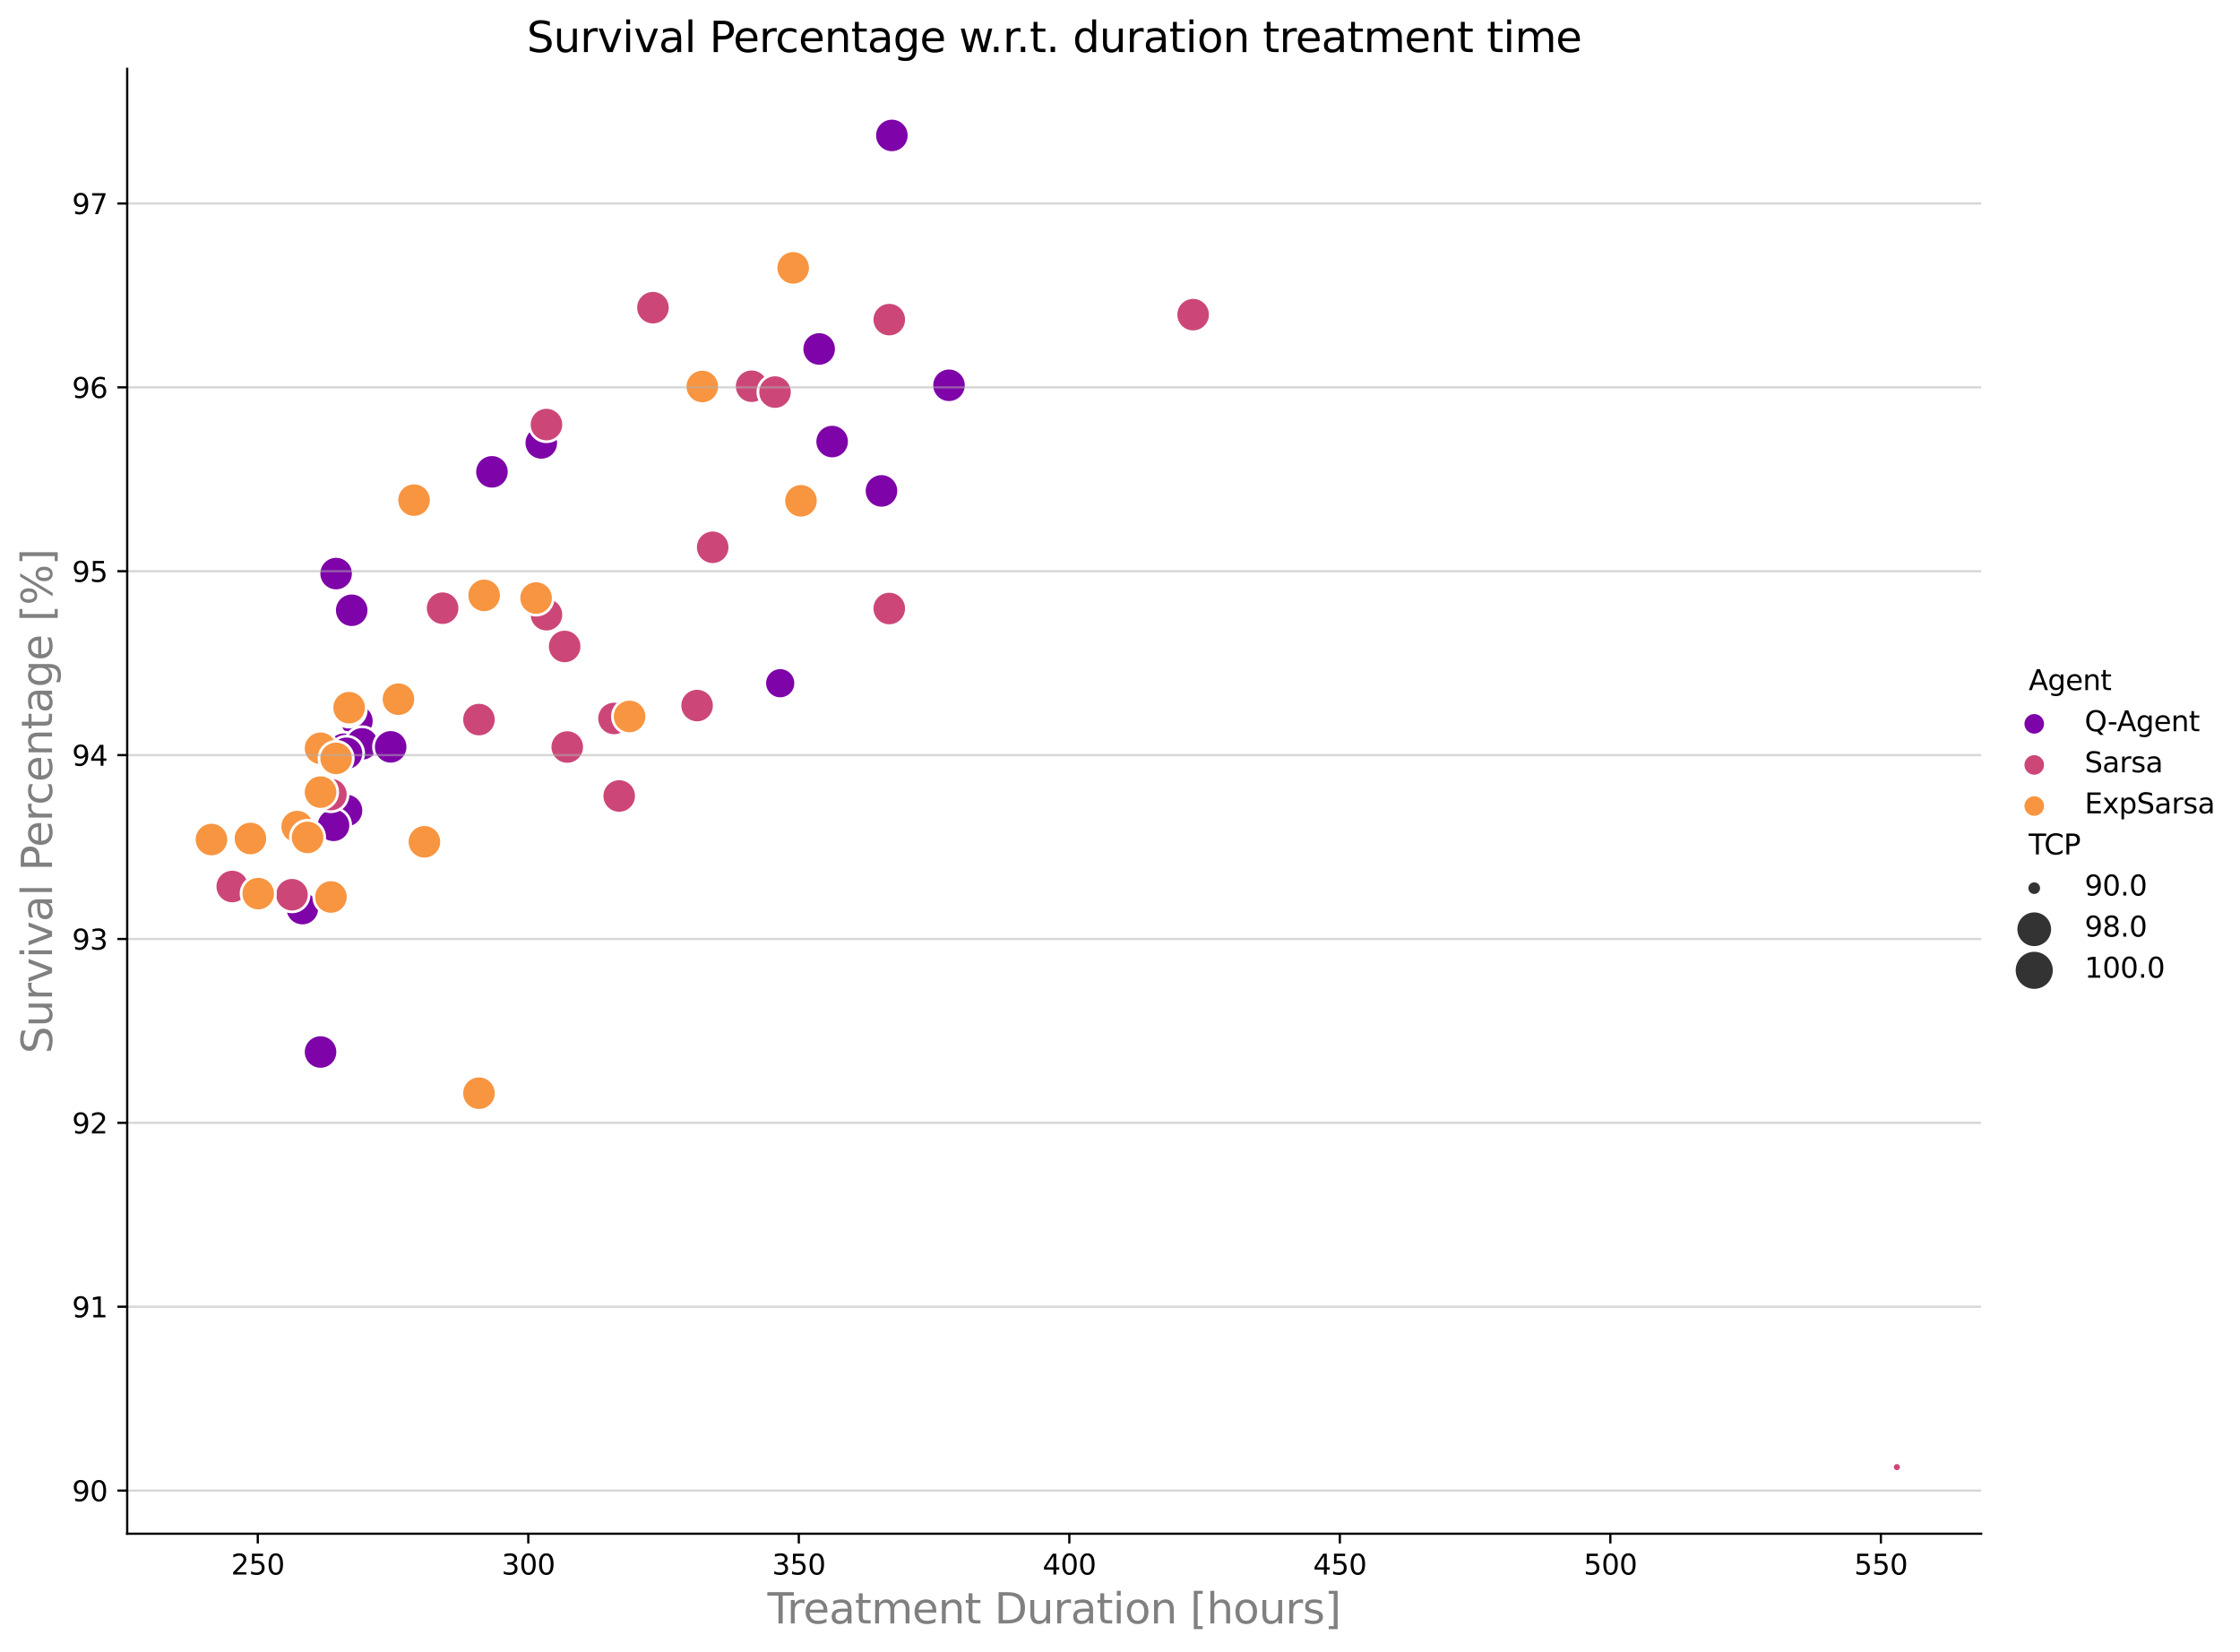 <?xml version="1.0" encoding="utf-8" standalone="no"?>
<!DOCTYPE svg PUBLIC "-//W3C//DTD SVG 1.1//EN"
  "http://www.w3.org/Graphics/SVG/1.1/DTD/svg11.dtd">
<svg xmlns:xlink="http://www.w3.org/1999/xlink" width="800.253pt" height="590.393pt" viewBox="0 0 800.253 590.393" xmlns="http://www.w3.org/2000/svg" version="1.1">
 <defs>
  <style type="text/css">*{stroke-linejoin: round; stroke-linecap: butt}</style>
 </defs>
 <g id="figure_1">
  <g id="patch_1">
   <path d="M 0 590.393 
L 800.253 590.393 
L 800.253 0 
L 0 0 
z
" style="fill: #ffffff"/>
  </g>
  <g id="axes_1">
   <g id="patch_2">
    <path d="M 45.442 547.998 
L 707.78 547.998 
L 707.78 24.598 
L 45.442 24.598 
z
" style="fill: #ffffff"/>
   </g>
   <g id="PathCollection_1">
    <path d="M 278.731 249.637 
C 280.196 249.637 281.601 249.055 282.636 248.02 
C 283.672 246.984 284.254 245.579 284.254 244.114 
C 284.254 242.65 283.672 241.245 282.636 240.209 
C 281.601 239.174 280.196 238.592 278.731 238.592 
C 277.266 238.592 275.862 239.174 274.826 240.209 
C 273.79 241.245 273.208 242.65 273.208 244.114 
C 273.208 245.579 273.79 246.984 274.826 248.02 
C 275.862 249.055 277.266 249.637 278.731 249.637 
z
" clip-path="url(#paf67d5094d)" style="fill: #7e03a8; stroke: #ffffff; stroke-width: 0.98"/>
    <path d="M 114.515 382.011 
C 116.139 382.011 117.697 381.366 118.845 380.218 
C 119.993 379.069 120.639 377.512 120.639 375.888 
C 120.639 374.264 119.993 372.706 118.845 371.557 
C 117.697 370.409 116.139 369.764 114.515 369.764 
C 112.891 369.764 111.333 370.409 110.185 371.557 
C 109.037 372.706 108.391 374.264 108.391 375.888 
C 108.391 377.512 109.037 379.069 110.185 380.218 
C 111.333 381.366 112.891 382.011 114.515 382.011 
z
" clip-path="url(#paf67d5094d)" style="fill: #7e03a8; stroke: #ffffff; stroke-width: 0.98"/>
    <path d="M 314.914 181.525 
C 316.538 181.525 318.096 180.88 319.244 179.732 
C 320.393 178.583 321.038 177.026 321.038 175.402 
C 321.038 173.778 320.393 172.22 319.244 171.072 
C 318.096 169.923 316.538 169.278 314.914 169.278 
C 313.29 169.278 311.733 169.923 310.584 171.072 
C 309.436 172.22 308.791 173.778 308.791 175.402 
C 308.791 177.026 309.436 178.583 310.584 179.732 
C 311.733 180.88 313.29 181.525 314.914 181.525 
z
" clip-path="url(#paf67d5094d)" style="fill: #7e03a8; stroke: #ffffff; stroke-width: 0.98"/>
    <path d="M 127.504 263.757 
C 129.128 263.757 130.686 263.112 131.834 261.964 
C 132.982 260.816 133.628 259.258 133.628 257.634 
C 133.628 256.01 132.982 254.452 131.834 253.304 
C 130.686 252.155 129.128 251.51 127.504 251.51 
C 125.88 251.51 124.322 252.155 123.174 253.304 
C 122.025 254.452 121.38 256.01 121.38 257.634 
C 121.38 259.258 122.025 260.816 123.174 261.964 
C 124.322 263.112 125.88 263.757 127.504 263.757 
z
" clip-path="url(#paf67d5094d)" style="fill: #7e03a8; stroke: #ffffff; stroke-width: 0.98"/>
    <path d="M 292.648 130.81 
C 294.272 130.81 295.829 130.165 296.978 129.017 
C 298.126 127.868 298.771 126.311 298.771 124.687 
C 298.771 123.063 298.126 121.505 296.978 120.356 
C 295.829 119.208 294.272 118.563 292.648 118.563 
C 291.024 118.563 289.466 119.208 288.318 120.356 
C 287.169 121.505 286.524 123.063 286.524 124.687 
C 286.524 126.311 287.169 127.868 288.318 129.017 
C 289.466 130.165 291.024 130.81 292.648 130.81 
z
" clip-path="url(#paf67d5094d)" style="fill: #7e03a8; stroke: #ffffff; stroke-width: 0.98"/>
    <path d="M 318.625 54.512 
C 320.249 54.512 321.807 53.867 322.956 52.719 
C 324.104 51.57 324.749 50.013 324.749 48.389 
C 324.749 46.765 324.104 45.207 322.956 44.058 
C 321.807 42.91 320.249 42.265 318.625 42.265 
C 317.001 42.265 315.444 42.91 314.295 44.058 
C 313.147 45.207 312.502 46.765 312.502 48.389 
C 312.502 50.013 313.147 51.57 314.295 52.719 
C 315.444 53.867 317.001 54.512 318.625 54.512 
z
" clip-path="url(#paf67d5094d)" style="fill: #7e03a8; stroke: #ffffff; stroke-width: 0.98"/>
    <path d="M 193.376 164.38 
C 195 164.38 196.558 163.735 197.706 162.587 
C 198.854 161.438 199.5 159.881 199.5 158.257 
C 199.5 156.633 198.854 155.075 197.706 153.926 
C 196.558 152.778 195 152.133 193.376 152.133 
C 191.752 152.133 190.194 152.778 189.046 153.926 
C 187.897 155.075 187.252 156.633 187.252 158.257 
C 187.252 159.881 187.897 161.438 189.046 162.587 
C 190.194 163.735 191.752 164.38 193.376 164.38 
z
" clip-path="url(#paf67d5094d)" style="fill: #7e03a8; stroke: #ffffff; stroke-width: 0.98"/>
    <path d="M 124.721 259.789 
C 126.345 259.789 127.902 259.144 129.051 257.995 
C 130.199 256.847 130.844 255.289 130.844 253.665 
C 130.844 252.041 130.199 250.483 129.051 249.335 
C 127.902 248.187 126.345 247.541 124.721 247.541 
C 123.096 247.541 121.539 248.187 120.39 249.335 
C 119.242 250.483 118.597 252.041 118.597 253.665 
C 118.597 255.289 119.242 256.847 120.39 257.995 
C 121.539 259.144 123.096 259.789 124.721 259.789 
z
" clip-path="url(#paf67d5094d)" style="fill: #7e03a8; stroke: #ffffff; stroke-width: 0.98"/>
    <path d="M 120.082 211.067 
C 121.706 211.067 123.263 210.421 124.412 209.273 
C 125.56 208.125 126.205 206.567 126.205 204.943 
C 126.205 203.319 125.56 201.761 124.412 200.613 
C 123.263 199.464 121.706 198.819 120.082 198.819 
C 118.458 198.819 116.9 199.464 115.752 200.613 
C 114.603 201.761 113.958 203.319 113.958 204.943 
C 113.958 206.567 114.603 208.125 115.752 209.273 
C 116.9 210.421 118.458 211.067 120.082 211.067 
z
" clip-path="url(#paf67d5094d)" style="fill: #7e03a8; stroke: #ffffff; stroke-width: 0.98"/>
    <path d="M 122.865 273.824 
C 124.489 273.824 126.047 273.179 127.195 272.031 
C 128.343 270.882 128.989 269.325 128.989 267.701 
C 128.989 266.077 128.343 264.519 127.195 263.37 
C 126.047 262.222 124.489 261.577 122.865 261.577 
C 121.241 261.577 119.683 262.222 118.535 263.37 
C 117.386 264.519 116.741 266.077 116.741 267.701 
C 116.741 269.325 117.386 270.882 118.535 272.031 
C 119.683 273.179 121.241 273.824 122.865 273.824 
z
" clip-path="url(#paf67d5094d)" style="fill: #7e03a8; stroke: #ffffff; stroke-width: 0.98"/>
    <path d="M 339.036 143.789 
C 340.66 143.789 342.218 143.143 343.367 141.995 
C 344.515 140.847 345.16 139.289 345.16 137.665 
C 345.16 136.041 344.515 134.483 343.367 133.335 
C 342.218 132.186 340.66 131.541 339.036 131.541 
C 337.412 131.541 335.855 132.186 334.706 133.335 
C 333.558 134.483 332.913 136.041 332.913 137.665 
C 332.913 139.289 333.558 140.847 334.706 141.995 
C 335.855 143.143 337.412 143.789 339.036 143.789 
z
" clip-path="url(#paf67d5094d)" style="fill: #7e03a8; stroke: #ffffff; stroke-width: 0.98"/>
    <path d="M 123.793 295.736 
C 125.417 295.736 126.975 295.091 128.123 293.942 
C 129.271 292.794 129.916 291.236 129.916 289.612 
C 129.916 287.988 129.271 286.431 128.123 285.282 
C 126.975 284.134 125.417 283.489 123.793 283.489 
C 122.169 283.489 120.611 284.134 119.463 285.282 
C 118.314 286.431 117.669 287.988 117.669 289.612 
C 117.669 291.236 118.314 292.794 119.463 293.942 
C 120.611 295.091 122.169 295.736 123.793 295.736 
z
" clip-path="url(#paf67d5094d)" style="fill: #7e03a8; stroke: #ffffff; stroke-width: 0.98"/>
    <path d="M 129.359 271.911 
C 130.983 271.911 132.541 271.265 133.69 270.117 
C 134.838 268.969 135.483 267.411 135.483 265.787 
C 135.483 264.163 134.838 262.605 133.69 261.457 
C 132.541 260.308 130.983 259.663 129.359 259.663 
C 127.735 259.663 126.178 260.308 125.029 261.457 
C 123.881 262.605 123.236 264.163 123.236 265.787 
C 123.236 267.411 123.881 268.969 125.029 270.117 
C 126.178 271.265 127.735 271.911 129.359 271.911 
z
" clip-path="url(#paf67d5094d)" style="fill: #7e03a8; stroke: #ffffff; stroke-width: 0.98"/>
    <path d="M 108.021 330.77 
C 109.645 330.77 111.202 330.125 112.351 328.976 
C 113.499 327.828 114.144 326.27 114.144 324.646 
C 114.144 323.022 113.499 321.464 112.351 320.316 
C 111.202 319.168 109.645 318.522 108.021 318.522 
C 106.397 318.522 104.839 319.168 103.69 320.316 
C 102.542 321.464 101.897 323.022 101.897 324.646 
C 101.897 326.27 102.542 327.828 103.69 328.976 
C 104.839 330.125 106.397 330.77 108.021 330.77 
z
" clip-path="url(#paf67d5094d)" style="fill: #7e03a8; stroke: #ffffff; stroke-width: 0.98"/>
    <path d="M 139.565 272.98 
C 141.189 272.98 142.747 272.335 143.895 271.187 
C 145.043 270.039 145.689 268.481 145.689 266.857 
C 145.689 265.233 145.043 263.675 143.895 262.527 
C 142.747 261.378 141.189 260.733 139.565 260.733 
C 137.941 260.733 136.383 261.378 135.235 262.527 
C 134.086 263.675 133.441 265.233 133.441 266.857 
C 133.441 268.481 134.086 270.039 135.235 271.187 
C 136.383 272.335 137.941 272.98 139.565 272.98 
z
" clip-path="url(#paf67d5094d)" style="fill: #7e03a8; stroke: #ffffff; stroke-width: 0.98"/>
    <path d="M 125.648 224.171 
C 127.272 224.171 128.83 223.526 129.978 222.378 
C 131.127 221.229 131.772 219.672 131.772 218.048 
C 131.772 216.424 131.127 214.866 129.978 213.718 
C 128.83 212.569 127.272 211.924 125.648 211.924 
C 124.024 211.924 122.467 212.569 121.318 213.718 
C 120.17 214.866 119.525 216.424 119.525 218.048 
C 119.525 219.672 120.17 221.229 121.318 222.378 
C 122.467 223.526 124.024 224.171 125.648 224.171 
z
" clip-path="url(#paf67d5094d)" style="fill: #7e03a8; stroke: #ffffff; stroke-width: 0.98"/>
    <path d="M 175.748 174.715 
C 177.372 174.715 178.93 174.07 180.078 172.921 
C 181.227 171.773 181.872 170.215 181.872 168.591 
C 181.872 166.967 181.227 165.41 180.078 164.261 
C 178.93 163.113 177.372 162.468 175.748 162.468 
C 174.124 162.468 172.566 163.113 171.418 164.261 
C 170.27 165.41 169.624 166.967 169.624 168.591 
C 169.624 170.215 170.27 171.773 171.418 172.921 
C 172.566 174.07 174.124 174.715 175.748 174.715 
z
" clip-path="url(#paf67d5094d)" style="fill: #7e03a8; stroke: #ffffff; stroke-width: 0.98"/>
    <path d="M 297.287 163.895 
C 298.911 163.895 300.468 163.25 301.617 162.101 
C 302.765 160.953 303.41 159.395 303.41 157.771 
C 303.41 156.147 302.765 154.59 301.617 153.441 
C 300.468 152.293 298.911 151.648 297.287 151.648 
C 295.663 151.648 294.105 152.293 292.956 153.441 
C 291.808 154.59 291.163 156.147 291.163 157.771 
C 291.163 159.395 291.808 160.953 292.956 162.101 
C 294.105 163.25 295.663 163.895 297.287 163.895 
z
" clip-path="url(#paf67d5094d)" style="fill: #7e03a8; stroke: #ffffff; stroke-width: 0.98"/>
    <path d="M 119.154 301.018 
C 120.778 301.018 122.336 300.373 123.484 299.225 
C 124.632 298.076 125.278 296.519 125.278 294.895 
C 125.278 293.27 124.632 291.713 123.484 290.564 
C 122.336 289.416 120.778 288.771 119.154 288.771 
C 117.53 288.771 115.972 289.416 114.824 290.564 
C 113.675 291.713 113.03 293.27 113.03 294.895 
C 113.03 296.519 113.675 298.076 114.824 299.225 
C 115.972 300.373 117.53 301.018 119.154 301.018 
z
" clip-path="url(#paf67d5094d)" style="fill: #7e03a8; stroke: #ffffff; stroke-width: 0.98"/>
    <path d="M 123.793 275.279 
C 125.417 275.279 126.975 274.634 128.123 273.485 
C 129.271 272.337 129.916 270.779 129.916 269.155 
C 129.916 267.531 129.271 265.973 128.123 264.825 
C 126.975 263.677 125.417 263.031 123.793 263.031 
C 122.169 263.031 120.611 263.677 119.463 264.825 
C 118.314 265.973 117.669 267.531 117.669 269.155 
C 117.669 270.779 118.314 272.337 119.463 273.485 
C 120.611 274.634 122.169 275.279 123.793 275.279 
z
" clip-path="url(#paf67d5094d)" style="fill: #7e03a8; stroke: #ffffff; stroke-width: 0.98"/>
    <path d="M 677.674 525.788 
C 678.094 525.788 678.496 525.621 678.792 525.325 
C 679.089 525.028 679.255 524.626 679.255 524.207 
C 679.255 523.787 679.089 523.385 678.792 523.089 
C 678.496 522.792 678.094 522.626 677.674 522.626 
C 677.255 522.626 676.853 522.792 676.556 523.089 
C 676.26 523.385 676.093 523.787 676.093 524.207 
C 676.093 524.626 676.26 525.028 676.556 525.325 
C 676.853 525.621 677.255 525.788 677.674 525.788 
z
" clip-path="url(#paf67d5094d)" style="fill: #cc4778; stroke: #ffffff; stroke-width: 0.98"/>
    <path d="M 426.247 118.55 
C 427.871 118.55 429.429 117.905 430.577 116.756 
C 431.726 115.608 432.371 114.05 432.371 112.426 
C 432.371 110.802 431.726 109.244 430.577 108.096 
C 429.429 106.948 427.871 106.302 426.247 106.302 
C 424.623 106.302 423.066 106.948 421.917 108.096 
C 420.769 109.244 420.124 110.802 420.124 112.426 
C 420.124 114.05 420.769 115.608 421.917 116.756 
C 423.066 117.905 424.623 118.55 426.247 118.55 
z
" clip-path="url(#paf67d5094d)" style="fill: #cc4778; stroke: #ffffff; stroke-width: 0.98"/>
    <path d="M 317.698 223.548 
C 319.322 223.548 320.879 222.902 322.028 221.754 
C 323.176 220.606 323.821 219.048 323.821 217.424 
C 323.821 215.8 323.176 214.242 322.028 213.094 
C 320.879 211.945 319.322 211.3 317.698 211.3 
C 316.074 211.3 314.516 211.945 313.368 213.094 
C 312.219 214.242 311.574 215.8 311.574 217.424 
C 311.574 219.048 312.219 220.606 313.368 221.754 
C 314.516 222.902 316.074 223.548 317.698 223.548 
z
" clip-path="url(#paf67d5094d)" style="fill: #cc4778; stroke: #ffffff; stroke-width: 0.98"/>
    <path d="M 249.042 258.222 
C 250.666 258.222 252.224 257.577 253.372 256.429 
C 254.521 255.28 255.166 253.723 255.166 252.099 
C 255.166 250.475 254.521 248.917 253.372 247.769 
C 252.224 246.62 250.666 245.975 249.042 245.975 
C 247.418 245.975 245.861 246.62 244.712 247.769 
C 243.564 248.917 242.919 250.475 242.919 252.099 
C 242.919 253.723 243.564 255.28 244.712 256.429 
C 245.861 257.577 247.418 258.222 249.042 258.222 
z
" clip-path="url(#paf67d5094d)" style="fill: #cc4778; stroke: #ffffff; stroke-width: 0.98"/>
    <path d="M 268.526 144.129 
C 270.15 144.129 271.707 143.483 272.856 142.335 
C 274.004 141.187 274.649 139.629 274.649 138.005 
C 274.649 136.381 274.004 134.823 272.856 133.675 
C 271.707 132.526 270.15 131.881 268.526 131.881 
C 266.902 131.881 265.344 132.526 264.195 133.675 
C 263.047 134.823 262.402 136.381 262.402 138.005 
C 262.402 139.629 263.047 141.187 264.195 142.335 
C 265.344 143.483 266.902 144.129 268.526 144.129 
z
" clip-path="url(#paf67d5094d)" style="fill: #cc4778; stroke: #ffffff; stroke-width: 0.98"/>
    <path d="M 221.209 290.53 
C 222.833 290.53 224.391 289.885 225.539 288.737 
C 226.688 287.588 227.333 286.031 227.333 284.407 
C 227.333 282.783 226.688 281.225 225.539 280.076 
C 224.391 278.928 222.833 278.283 221.209 278.283 
C 219.585 278.283 218.027 278.928 216.879 280.076 
C 215.731 281.225 215.085 282.783 215.085 284.407 
C 215.085 286.031 215.731 287.588 216.879 288.737 
C 218.027 289.885 219.585 290.53 221.209 290.53 
z
" clip-path="url(#paf67d5094d)" style="fill: #cc4778; stroke: #ffffff; stroke-width: 0.98"/>
    <path d="M 158.12 223.435 
C 159.744 223.435 161.302 222.789 162.451 221.641 
C 163.599 220.493 164.244 218.935 164.244 217.311 
C 164.244 215.687 163.599 214.129 162.451 212.981 
C 161.302 211.832 159.744 211.187 158.12 211.187 
C 156.496 211.187 154.939 211.832 153.79 212.981 
C 152.642 214.129 151.997 215.687 151.997 217.311 
C 151.997 218.935 152.642 220.493 153.79 221.641 
C 154.939 222.789 156.496 223.435 158.12 223.435 
z
" clip-path="url(#paf67d5094d)" style="fill: #cc4778; stroke: #ffffff; stroke-width: 0.98"/>
    <path d="M 202.654 273.035 
C 204.278 273.035 205.835 272.39 206.984 271.242 
C 208.132 270.093 208.777 268.536 208.777 266.912 
C 208.777 265.287 208.132 263.73 206.984 262.581 
C 205.835 261.433 204.278 260.788 202.654 260.788 
C 201.03 260.788 199.472 261.433 198.323 262.581 
C 197.175 263.73 196.53 265.287 196.53 266.912 
C 196.53 268.536 197.175 270.093 198.323 271.242 
C 199.472 272.39 201.03 273.035 202.654 273.035 
z
" clip-path="url(#paf67d5094d)" style="fill: #cc4778; stroke: #ffffff; stroke-width: 0.98"/>
    <path d="M 276.876 146.216 
C 278.5 146.216 280.057 145.571 281.206 144.423 
C 282.354 143.274 282.999 141.717 282.999 140.093 
C 282.999 138.469 282.354 136.911 281.206 135.763 
C 280.057 134.614 278.5 133.969 276.876 133.969 
C 275.252 133.969 273.694 134.614 272.545 135.763 
C 271.397 136.911 270.752 138.469 270.752 140.093 
C 270.752 141.717 271.397 143.274 272.545 144.423 
C 273.694 145.571 275.252 146.216 276.876 146.216 
z
" clip-path="url(#paf67d5094d)" style="fill: #cc4778; stroke: #ffffff; stroke-width: 0.98"/>
    <path d="M 219.354 262.834 
C 220.978 262.834 222.535 262.189 223.684 261.04 
C 224.832 259.892 225.477 258.334 225.477 256.71 
C 225.477 255.086 224.832 253.528 223.684 252.38 
C 222.535 251.232 220.978 250.586 219.354 250.586 
C 217.73 250.586 216.172 251.232 215.023 252.38 
C 213.875 253.528 213.23 255.086 213.23 256.71 
C 213.23 258.334 213.875 259.892 215.023 261.04 
C 216.172 262.189 217.73 262.834 219.354 262.834 
z
" clip-path="url(#paf67d5094d)" style="fill: #cc4778; stroke: #ffffff; stroke-width: 0.98"/>
    <path d="M 317.698 120.326 
C 319.322 120.326 320.879 119.681 322.028 118.533 
C 323.176 117.384 323.821 115.827 323.821 114.202 
C 323.821 112.578 323.176 111.021 322.028 109.872 
C 320.879 108.724 319.322 108.079 317.698 108.079 
C 316.074 108.079 314.516 108.724 313.368 109.872 
C 312.219 111.021 311.574 112.578 311.574 114.202 
C 311.574 115.827 312.219 117.384 313.368 118.533 
C 314.516 119.681 316.074 120.326 317.698 120.326 
z
" clip-path="url(#paf67d5094d)" style="fill: #cc4778; stroke: #ffffff; stroke-width: 0.98"/>
    <path d="M 233.27 116.057 
C 234.894 116.057 236.452 115.412 237.6 114.264 
C 238.749 113.115 239.394 111.557 239.394 109.933 
C 239.394 108.309 238.749 106.752 237.6 105.603 
C 236.452 104.455 234.894 103.81 233.27 103.81 
C 231.646 103.81 230.088 104.455 228.94 105.603 
C 227.792 106.752 227.146 108.309 227.146 109.933 
C 227.146 111.557 227.792 113.115 228.94 114.264 
C 230.088 115.412 231.646 116.057 233.27 116.057 
z
" clip-path="url(#paf67d5094d)" style="fill: #cc4778; stroke: #ffffff; stroke-width: 0.98"/>
    <path d="M 201.726 237.106 
C 203.35 237.106 204.908 236.46 206.056 235.312 
C 207.204 234.164 207.85 232.606 207.85 230.982 
C 207.85 229.358 207.204 227.8 206.056 226.652 
C 204.908 225.504 203.35 224.858 201.726 224.858 
C 200.102 224.858 198.544 225.504 197.396 226.652 
C 196.247 227.8 195.602 229.358 195.602 230.982 
C 195.602 232.606 196.247 234.164 197.396 235.312 
C 198.544 236.46 200.102 237.106 201.726 237.106 
z
" clip-path="url(#paf67d5094d)" style="fill: #cc4778; stroke: #ffffff; stroke-width: 0.98"/>
    <path d="M 104.309 325.813 
C 105.934 325.813 107.491 325.167 108.64 324.019 
C 109.788 322.871 110.433 321.313 110.433 319.689 
C 110.433 318.065 109.788 316.507 108.64 315.359 
C 107.491 314.21 105.934 313.565 104.309 313.565 
C 102.685 313.565 101.128 314.21 99.979 315.359 
C 98.831 316.507 98.186 318.065 98.186 319.689 
C 98.186 321.313 98.831 322.871 99.979 324.019 
C 101.128 325.167 102.685 325.813 104.309 325.813 
z
" clip-path="url(#paf67d5094d)" style="fill: #cc4778; stroke: #ffffff; stroke-width: 0.98"/>
    <path d="M 254.609 201.672 
C 256.233 201.672 257.791 201.027 258.939 199.879 
C 260.087 198.73 260.733 197.172 260.733 195.548 
C 260.733 193.924 260.087 192.367 258.939 191.218 
C 257.791 190.07 256.233 189.425 254.609 189.425 
C 252.985 189.425 251.427 190.07 250.279 191.218 
C 249.13 192.367 248.485 193.924 248.485 195.548 
C 248.485 197.172 249.13 198.73 250.279 199.879 
C 251.427 201.027 252.985 201.672 254.609 201.672 
z
" clip-path="url(#paf67d5094d)" style="fill: #cc4778; stroke: #ffffff; stroke-width: 0.98"/>
    <path d="M 118.226 290.03 
C 119.85 290.03 121.408 289.385 122.556 288.236 
C 123.705 287.088 124.35 285.53 124.35 283.906 
C 124.35 282.282 123.705 280.725 122.556 279.576 
C 121.408 278.428 119.85 277.783 118.226 277.783 
C 116.602 277.783 115.044 278.428 113.896 279.576 
C 112.748 280.725 112.102 282.282 112.102 283.906 
C 112.102 285.53 112.748 287.088 113.896 288.236 
C 115.044 289.385 116.602 290.03 118.226 290.03 
z
" clip-path="url(#paf67d5094d)" style="fill: #cc4778; stroke: #ffffff; stroke-width: 0.98"/>
    <path d="M 171.109 263.232 
C 172.733 263.232 174.291 262.587 175.439 261.438 
C 176.588 260.29 177.233 258.732 177.233 257.108 
C 177.233 255.484 176.588 253.926 175.439 252.778 
C 174.291 251.63 172.733 250.984 171.109 250.984 
C 169.485 250.984 167.927 251.63 166.779 252.778 
C 165.631 253.926 164.986 255.484 164.986 257.108 
C 164.986 258.732 165.631 260.29 166.779 261.438 
C 167.927 262.587 169.485 263.232 171.109 263.232 
z
" clip-path="url(#paf67d5094d)" style="fill: #cc4778; stroke: #ffffff; stroke-width: 0.98"/>
    <path d="M 195.231 157.824 
C 196.855 157.824 198.413 157.179 199.562 156.03 
C 200.71 154.882 201.355 153.324 201.355 151.7 
C 201.355 150.076 200.71 148.518 199.562 147.37 
C 198.413 146.222 196.855 145.576 195.231 145.576 
C 193.607 145.576 192.05 146.222 190.901 147.37 
C 189.753 148.518 189.108 150.076 189.108 151.7 
C 189.108 153.324 189.753 154.882 190.901 156.03 
C 192.05 157.179 193.607 157.824 195.231 157.824 
z
" clip-path="url(#paf67d5094d)" style="fill: #cc4778; stroke: #ffffff; stroke-width: 0.98"/>
    <path d="M 195.231 225.759 
C 196.855 225.759 198.413 225.114 199.562 223.966 
C 200.71 222.817 201.355 221.259 201.355 219.635 
C 201.355 218.011 200.71 216.454 199.562 215.305 
C 198.413 214.157 196.855 213.512 195.231 213.512 
C 193.607 213.512 192.05 214.157 190.901 215.305 
C 189.753 216.454 189.108 218.011 189.108 219.635 
C 189.108 221.259 189.753 222.817 190.901 223.966 
C 192.05 225.114 193.607 225.759 195.231 225.759 
z
" clip-path="url(#paf67d5094d)" style="fill: #cc4778; stroke: #ffffff; stroke-width: 0.98"/>
    <path d="M 82.971 322.877 
C 84.595 322.877 86.152 322.232 87.301 321.084 
C 88.449 319.935 89.094 318.377 89.094 316.753 
C 89.094 315.129 88.449 313.572 87.301 312.423 
C 86.152 311.275 84.595 310.63 82.971 310.63 
C 81.347 310.63 79.789 311.275 78.641 312.423 
C 77.492 313.572 76.847 315.129 76.847 316.753 
C 76.847 318.377 77.492 319.935 78.641 321.084 
C 79.789 322.232 81.347 322.877 82.971 322.877 
z
" clip-path="url(#paf67d5094d)" style="fill: #cc4778; stroke: #ffffff; stroke-width: 0.98"/>
    <path d="M 171.109 396.732 
C 172.733 396.732 174.291 396.087 175.439 394.938 
C 176.588 393.79 177.233 392.232 177.233 390.608 
C 177.233 388.984 176.588 387.427 175.439 386.278 
C 174.291 385.13 172.733 384.485 171.109 384.485 
C 169.485 384.485 167.927 385.13 166.779 386.278 
C 165.631 387.427 164.986 388.984 164.986 390.608 
C 164.986 392.232 165.631 393.79 166.779 394.938 
C 167.927 396.087 169.485 396.732 171.109 396.732 
z
" clip-path="url(#paf67d5094d)" style="fill: #f89540; stroke: #ffffff; stroke-width: 0.98"/>
    <path d="M 224.92 262.113 
C 226.544 262.113 228.102 261.468 229.25 260.32 
C 230.399 259.171 231.044 257.614 231.044 255.99 
C 231.044 254.366 230.399 252.808 229.25 251.66 
C 228.102 250.511 226.544 249.866 224.92 249.866 
C 223.296 249.866 221.738 250.511 220.59 251.66 
C 219.442 252.808 218.796 254.366 218.796 255.99 
C 218.796 257.614 219.442 259.171 220.59 260.32 
C 221.738 261.468 223.296 262.113 224.92 262.113 
z
" clip-path="url(#paf67d5094d)" style="fill: #f89540; stroke: #ffffff; stroke-width: 0.98"/>
    <path d="M 172.965 218.859 
C 174.589 218.859 176.147 218.214 177.295 217.066 
C 178.443 215.918 179.089 214.36 179.089 212.736 
C 179.089 211.112 178.443 209.554 177.295 208.406 
C 176.147 207.257 174.589 206.612 172.965 206.612 
C 171.341 206.612 169.783 207.257 168.635 208.406 
C 167.486 209.554 166.841 211.112 166.841 212.736 
C 166.841 214.36 167.486 215.918 168.635 217.066 
C 169.783 218.214 171.341 218.859 172.965 218.859 
z
" clip-path="url(#paf67d5094d)" style="fill: #f89540; stroke: #ffffff; stroke-width: 0.98"/>
    <path d="M 106.165 301.471 
C 107.789 301.471 109.347 300.826 110.495 299.678 
C 111.644 298.529 112.289 296.972 112.289 295.348 
C 112.289 293.724 111.644 292.166 110.495 291.017 
C 109.347 289.869 107.789 289.224 106.165 289.224 
C 104.541 289.224 102.983 289.869 101.835 291.017 
C 100.687 292.166 100.041 293.724 100.041 295.348 
C 100.041 296.972 100.687 298.529 101.835 299.678 
C 102.983 300.826 104.541 301.471 106.165 301.471 
z
" clip-path="url(#paf67d5094d)" style="fill: #f89540; stroke: #ffffff; stroke-width: 0.98"/>
    <path d="M 89.465 305.72 
C 91.089 305.72 92.647 305.074 93.795 303.926 
C 94.944 302.778 95.589 301.22 95.589 299.596 
C 95.589 297.972 94.944 296.414 93.795 295.266 
C 92.647 294.117 91.089 293.472 89.465 293.472 
C 87.841 293.472 86.283 294.117 85.135 295.266 
C 83.987 296.414 83.341 297.972 83.341 299.596 
C 83.341 301.22 83.987 302.778 85.135 303.926 
C 86.283 305.074 87.841 305.72 89.465 305.72 
z
" clip-path="url(#paf67d5094d)" style="fill: #f89540; stroke: #ffffff; stroke-width: 0.98"/>
    <path d="M 147.915 184.823 
C 149.539 184.823 151.097 184.178 152.245 183.029 
C 153.393 181.881 154.039 180.323 154.039 178.699 
C 154.039 177.075 153.393 175.517 152.245 174.369 
C 151.097 173.221 149.539 172.575 147.915 172.575 
C 146.291 172.575 144.733 173.221 143.585 174.369 
C 142.436 175.517 141.791 177.075 141.791 178.699 
C 141.791 180.323 142.436 181.881 143.585 183.029 
C 144.733 184.178 146.291 184.823 147.915 184.823 
z
" clip-path="url(#paf67d5094d)" style="fill: #f89540; stroke: #ffffff; stroke-width: 0.98"/>
    <path d="M 283.37 101.836 
C 284.994 101.836 286.552 101.191 287.7 100.042 
C 288.848 98.894 289.494 97.336 289.494 95.712 
C 289.494 94.088 288.848 92.53 287.7 91.382 
C 286.552 90.234 284.994 89.588 283.37 89.588 
C 281.746 89.588 280.188 90.234 279.04 91.382 
C 277.891 92.53 277.246 94.088 277.246 95.712 
C 277.246 97.336 277.891 98.894 279.04 100.042 
C 280.188 101.191 281.746 101.836 283.37 101.836 
z
" clip-path="url(#paf67d5094d)" style="fill: #f89540; stroke: #ffffff; stroke-width: 0.98"/>
    <path d="M 118.226 326.62 
C 119.85 326.62 121.408 325.975 122.556 324.826 
C 123.705 323.678 124.35 322.12 124.35 320.496 
C 124.35 318.872 123.705 317.314 122.556 316.166 
C 121.408 315.018 119.85 314.372 118.226 314.372 
C 116.602 314.372 115.044 315.018 113.896 316.166 
C 112.748 317.314 112.102 318.872 112.102 320.496 
C 112.102 322.12 112.748 323.678 113.896 324.826 
C 115.044 325.975 116.602 326.62 118.226 326.62 
z
" clip-path="url(#paf67d5094d)" style="fill: #f89540; stroke: #ffffff; stroke-width: 0.98"/>
    <path d="M 75.548 306.097 
C 77.173 306.097 78.73 305.451 79.879 304.303 
C 81.027 303.155 81.672 301.597 81.672 299.973 
C 81.672 298.349 81.027 296.791 79.879 295.643 
C 78.73 294.494 77.173 293.849 75.548 293.849 
C 73.924 293.849 72.367 294.494 71.218 295.643 
C 70.07 296.791 69.425 298.349 69.425 299.973 
C 69.425 301.597 70.07 303.155 71.218 304.303 
C 72.367 305.451 73.924 306.097 75.548 306.097 
z
" clip-path="url(#paf67d5094d)" style="fill: #f89540; stroke: #ffffff; stroke-width: 0.98"/>
    <path d="M 114.515 289.151 
C 116.139 289.151 117.697 288.505 118.845 287.357 
C 119.993 286.209 120.639 284.651 120.639 283.027 
C 120.639 281.403 119.993 279.845 118.845 278.697 
C 117.697 277.548 116.139 276.903 114.515 276.903 
C 112.891 276.903 111.333 277.548 110.185 278.697 
C 109.037 279.845 108.391 281.403 108.391 283.027 
C 108.391 284.651 109.037 286.209 110.185 287.357 
C 111.333 288.505 112.891 289.151 114.515 289.151 
z
" clip-path="url(#paf67d5094d)" style="fill: #f89540; stroke: #ffffff; stroke-width: 0.98"/>
    <path d="M 191.52 219.798 
C 193.144 219.798 194.702 219.153 195.85 218.004 
C 196.999 216.856 197.644 215.298 197.644 213.674 
C 197.644 212.05 196.999 210.492 195.85 209.344 
C 194.702 208.196 193.144 207.55 191.52 207.55 
C 189.896 207.55 188.339 208.196 187.19 209.344 
C 186.042 210.492 185.397 212.05 185.397 213.674 
C 185.397 215.298 186.042 216.856 187.19 218.004 
C 188.339 219.153 189.896 219.798 191.52 219.798 
z
" clip-path="url(#paf67d5094d)" style="fill: #f89540; stroke: #ffffff; stroke-width: 0.98"/>
    <path d="M 286.153 185.064 
C 287.777 185.064 289.335 184.419 290.483 183.27 
C 291.632 182.122 292.277 180.564 292.277 178.94 
C 292.277 177.316 291.632 175.758 290.483 174.61 
C 289.335 173.462 287.777 172.816 286.153 172.816 
C 284.529 172.816 282.972 173.462 281.823 174.61 
C 280.675 175.758 280.03 177.316 280.03 178.94 
C 280.03 180.564 280.675 182.122 281.823 183.27 
C 282.972 184.419 284.529 185.064 286.153 185.064 
z
" clip-path="url(#paf67d5094d)" style="fill: #f89540; stroke: #ffffff; stroke-width: 0.98"/>
    <path d="M 124.721 258.982 
C 126.345 258.982 127.902 258.336 129.051 257.188 
C 130.199 256.04 130.844 254.482 130.844 252.858 
C 130.844 251.234 130.199 249.676 129.051 248.528 
C 127.902 247.379 126.345 246.734 124.721 246.734 
C 123.096 246.734 121.539 247.379 120.39 248.528 
C 119.242 249.676 118.597 251.234 118.597 252.858 
C 118.597 254.482 119.242 256.04 120.39 257.188 
C 121.539 258.336 123.096 258.982 124.721 258.982 
z
" clip-path="url(#paf67d5094d)" style="fill: #f89540; stroke: #ffffff; stroke-width: 0.98"/>
    <path d="M 151.626 306.899 
C 153.25 306.899 154.808 306.253 155.956 305.105 
C 157.104 303.957 157.75 302.399 157.75 300.775 
C 157.75 299.151 157.104 297.593 155.956 296.445 
C 154.808 295.296 153.25 294.651 151.626 294.651 
C 150.002 294.651 148.444 295.296 147.296 296.445 
C 146.147 297.593 145.502 299.151 145.502 300.775 
C 145.502 302.399 146.147 303.957 147.296 305.105 
C 148.444 306.253 150.002 306.899 151.626 306.899 
z
" clip-path="url(#paf67d5094d)" style="fill: #f89540; stroke: #ffffff; stroke-width: 0.98"/>
    <path d="M 109.876 305.334 
C 111.5 305.334 113.058 304.689 114.206 303.54 
C 115.355 302.392 116 300.834 116 299.21 
C 116 297.586 115.355 296.028 114.206 294.88 
C 113.058 293.732 111.5 293.086 109.876 293.086 
C 108.252 293.086 106.694 293.732 105.546 294.88 
C 104.398 296.028 103.752 297.586 103.752 299.21 
C 103.752 300.834 104.398 302.392 105.546 303.54 
C 106.694 304.689 108.252 305.334 109.876 305.334 
z
" clip-path="url(#paf67d5094d)" style="fill: #f89540; stroke: #ffffff; stroke-width: 0.98"/>
    <path d="M 250.898 144.215 
C 252.522 144.215 254.08 143.569 255.228 142.421 
C 256.376 141.273 257.022 139.715 257.022 138.091 
C 257.022 136.467 256.376 134.909 255.228 133.761 
C 254.08 132.613 252.522 131.967 250.898 131.967 
C 249.274 131.967 247.716 132.613 246.568 133.761 
C 245.419 134.909 244.774 136.467 244.774 138.091 
C 244.774 139.715 245.419 141.273 246.568 142.421 
C 247.716 143.569 249.274 144.215 250.898 144.215 
z
" clip-path="url(#paf67d5094d)" style="fill: #f89540; stroke: #ffffff; stroke-width: 0.98"/>
    <path d="M 142.348 255.946 
C 143.972 255.946 145.53 255.301 146.678 254.152 
C 147.827 253.004 148.472 251.446 148.472 249.822 
C 148.472 248.198 147.827 246.641 146.678 245.492 
C 145.53 244.344 143.972 243.699 142.348 243.699 
C 140.724 243.699 139.166 244.344 138.018 245.492 
C 136.87 246.641 136.225 248.198 136.225 249.822 
C 136.225 251.446 136.87 253.004 138.018 254.152 
C 139.166 255.301 140.724 255.946 142.348 255.946 
z
" clip-path="url(#paf67d5094d)" style="fill: #f89540; stroke: #ffffff; stroke-width: 0.98"/>
    <path d="M 92.248 325.41 
C 93.872 325.41 95.43 324.764 96.579 323.616 
C 97.727 322.468 98.372 320.91 98.372 319.286 
C 98.372 317.662 97.727 316.104 96.579 314.956 
C 95.43 313.807 93.872 313.162 92.248 313.162 
C 90.624 313.162 89.067 313.807 87.918 314.956 
C 86.77 316.104 86.125 317.662 86.125 319.286 
C 86.125 320.91 86.77 322.468 87.918 323.616 
C 89.067 324.764 90.624 325.41 92.248 325.41 
z
" clip-path="url(#paf67d5094d)" style="fill: #f89540; stroke: #ffffff; stroke-width: 0.98"/>
    <path d="M 114.515 273.485 
C 116.139 273.485 117.697 272.84 118.845 271.692 
C 119.993 270.543 120.639 268.986 120.639 267.362 
C 120.639 265.738 119.993 264.18 118.845 263.032 
C 117.697 261.883 116.139 261.238 114.515 261.238 
C 112.891 261.238 111.333 261.883 110.185 263.032 
C 109.037 264.18 108.391 265.738 108.391 267.362 
C 108.391 268.986 109.037 270.543 110.185 271.692 
C 111.333 272.84 112.891 273.485 114.515 273.485 
z
" clip-path="url(#paf67d5094d)" style="fill: #f89540; stroke: #ffffff; stroke-width: 0.98"/>
    <path d="M 120.082 277.089 
C 121.706 277.089 123.263 276.444 124.412 275.295 
C 125.56 274.147 126.205 272.589 126.205 270.965 
C 126.205 269.341 125.56 267.783 124.412 266.635 
C 123.263 265.487 121.706 264.841 120.082 264.841 
C 118.458 264.841 116.9 265.487 115.752 266.635 
C 114.603 267.783 113.958 269.341 113.958 270.965 
C 113.958 272.589 114.603 274.147 115.752 275.295 
C 116.9 276.444 118.458 277.089 120.082 277.089 
z
" clip-path="url(#paf67d5094d)" style="fill: #f89540; stroke: #ffffff; stroke-width: 0.98"/>
   </g>
   <g id="PathCollection_2"/>
   <g id="PathCollection_3"/>
   <g id="PathCollection_4"/>
   <g id="PathCollection_5"/>
   <g id="PathCollection_6"/>
   <g id="PathCollection_7"/>
   <g id="matplotlib.axis_1">
    <g id="xtick_1">
     <g id="line2d_1">
      <defs>
       <path id="m7f4a465e2a" d="M 0 0 
L 0 3.5 
" style="stroke: #000000; stroke-width: 0.8"/>
      </defs>
      <g>
       <use xlink:href="#m7f4a465e2a" x="92.094" y="547.998" style="stroke: #000000; stroke-width: 0.8"/>
      </g>
     </g>
     <g id="text_1">
      <!-- 250 -->
      <g transform="translate(82.55 562.596)scale(0.1 -0.1)">
       <defs>
        <path id="DejaVuSans-32" d="M 1228 531 
L 3431 531 
L 3431 0 
L 469 0 
L 469 531 
Q 828 903 1448 1529 
Q 2069 2156 2228 2338 
Q 2531 2678 2651 2914 
Q 2772 3150 2772 3378 
Q 2772 3750 2511 3984 
Q 2250 4219 1831 4219 
Q 1534 4219 1204 4116 
Q 875 4013 500 3803 
L 500 4441 
Q 881 4594 1212 4672 
Q 1544 4750 1819 4750 
Q 2544 4750 2975 4387 
Q 3406 4025 3406 3419 
Q 3406 3131 3298 2873 
Q 3191 2616 2906 2266 
Q 2828 2175 2409 1742 
Q 1991 1309 1228 531 
z
" transform="scale(0.016)"/>
        <path id="DejaVuSans-35" d="M 691 4666 
L 3169 4666 
L 3169 4134 
L 1269 4134 
L 1269 2991 
Q 1406 3038 1543 3061 
Q 1681 3084 1819 3084 
Q 2600 3084 3056 2656 
Q 3513 2228 3513 1497 
Q 3513 744 3044 326 
Q 2575 -91 1722 -91 
Q 1428 -91 1123 -41 
Q 819 9 494 109 
L 494 744 
Q 775 591 1075 516 
Q 1375 441 1709 441 
Q 2250 441 2565 725 
Q 2881 1009 2881 1497 
Q 2881 1984 2565 2268 
Q 2250 2553 1709 2553 
Q 1456 2553 1204 2497 
Q 953 2441 691 2322 
L 691 4666 
z
" transform="scale(0.016)"/>
        <path id="DejaVuSans-30" d="M 2034 4250 
Q 1547 4250 1301 3770 
Q 1056 3291 1056 2328 
Q 1056 1369 1301 889 
Q 1547 409 2034 409 
Q 2525 409 2770 889 
Q 3016 1369 3016 2328 
Q 3016 3291 2770 3770 
Q 2525 4250 2034 4250 
z
M 2034 4750 
Q 2819 4750 3233 4129 
Q 3647 3509 3647 2328 
Q 3647 1150 3233 529 
Q 2819 -91 2034 -91 
Q 1250 -91 836 529 
Q 422 1150 422 2328 
Q 422 3509 836 4129 
Q 1250 4750 2034 4750 
z
" transform="scale(0.016)"/>
       </defs>
       <use xlink:href="#DejaVuSans-32"/>
       <use xlink:href="#DejaVuSans-35" x="63.623"/>
       <use xlink:href="#DejaVuSans-30" x="127.246"/>
      </g>
     </g>
    </g>
    <g id="xtick_2">
     <g id="line2d_2">
      <g>
       <use xlink:href="#m7f4a465e2a" x="188.737" y="547.998" style="stroke: #000000; stroke-width: 0.8"/>
      </g>
     </g>
     <g id="text_2">
      <!-- 300 -->
      <g transform="translate(179.193 562.596)scale(0.1 -0.1)">
       <defs>
        <path id="DejaVuSans-33" d="M 2597 2516 
Q 3050 2419 3304 2112 
Q 3559 1806 3559 1356 
Q 3559 666 3084 287 
Q 2609 -91 1734 -91 
Q 1441 -91 1130 -33 
Q 819 25 488 141 
L 488 750 
Q 750 597 1062 519 
Q 1375 441 1716 441 
Q 2309 441 2620 675 
Q 2931 909 2931 1356 
Q 2931 1769 2642 2001 
Q 2353 2234 1838 2234 
L 1294 2234 
L 1294 2753 
L 1863 2753 
Q 2328 2753 2575 2939 
Q 2822 3125 2822 3475 
Q 2822 3834 2567 4026 
Q 2313 4219 1838 4219 
Q 1578 4219 1281 4162 
Q 984 4106 628 3988 
L 628 4550 
Q 988 4650 1302 4700 
Q 1616 4750 1894 4750 
Q 2613 4750 3031 4423 
Q 3450 4097 3450 3541 
Q 3450 3153 3228 2886 
Q 3006 2619 2597 2516 
z
" transform="scale(0.016)"/>
       </defs>
       <use xlink:href="#DejaVuSans-33"/>
       <use xlink:href="#DejaVuSans-30" x="63.623"/>
       <use xlink:href="#DejaVuSans-30" x="127.246"/>
      </g>
     </g>
    </g>
    <g id="xtick_3">
     <g id="line2d_3">
      <g>
       <use xlink:href="#m7f4a465e2a" x="285.38" y="547.998" style="stroke: #000000; stroke-width: 0.8"/>
      </g>
     </g>
     <g id="text_3">
      <!-- 350 -->
      <g transform="translate(275.836 562.596)scale(0.1 -0.1)">
       <use xlink:href="#DejaVuSans-33"/>
       <use xlink:href="#DejaVuSans-35" x="63.623"/>
       <use xlink:href="#DejaVuSans-30" x="127.246"/>
      </g>
     </g>
    </g>
    <g id="xtick_4">
     <g id="line2d_4">
      <g>
       <use xlink:href="#m7f4a465e2a" x="382.023" y="547.998" style="stroke: #000000; stroke-width: 0.8"/>
      </g>
     </g>
     <g id="text_4">
      <!-- 400 -->
      <g transform="translate(372.48 562.596)scale(0.1 -0.1)">
       <defs>
        <path id="DejaVuSans-34" d="M 2419 4116 
L 825 1625 
L 2419 1625 
L 2419 4116 
z
M 2253 4666 
L 3047 4666 
L 3047 1625 
L 3713 1625 
L 3713 1100 
L 3047 1100 
L 3047 0 
L 2419 0 
L 2419 1100 
L 313 1100 
L 313 1709 
L 2253 4666 
z
" transform="scale(0.016)"/>
       </defs>
       <use xlink:href="#DejaVuSans-34"/>
       <use xlink:href="#DejaVuSans-30" x="63.623"/>
       <use xlink:href="#DejaVuSans-30" x="127.246"/>
      </g>
     </g>
    </g>
    <g id="xtick_5">
     <g id="line2d_5">
      <g>
       <use xlink:href="#m7f4a465e2a" x="478.667" y="547.998" style="stroke: #000000; stroke-width: 0.8"/>
      </g>
     </g>
     <g id="text_5">
      <!-- 450 -->
      <g transform="translate(469.123 562.596)scale(0.1 -0.1)">
       <use xlink:href="#DejaVuSans-34"/>
       <use xlink:href="#DejaVuSans-35" x="63.623"/>
       <use xlink:href="#DejaVuSans-30" x="127.246"/>
      </g>
     </g>
    </g>
    <g id="xtick_6">
     <g id="line2d_6">
      <g>
       <use xlink:href="#m7f4a465e2a" x="575.31" y="547.998" style="stroke: #000000; stroke-width: 0.8"/>
      </g>
     </g>
     <g id="text_6">
      <!-- 500 -->
      <g transform="translate(565.766 562.596)scale(0.1 -0.1)">
       <use xlink:href="#DejaVuSans-35"/>
       <use xlink:href="#DejaVuSans-30" x="63.623"/>
       <use xlink:href="#DejaVuSans-30" x="127.246"/>
      </g>
     </g>
    </g>
    <g id="xtick_7">
     <g id="line2d_7">
      <g>
       <use xlink:href="#m7f4a465e2a" x="671.953" y="547.998" style="stroke: #000000; stroke-width: 0.8"/>
      </g>
     </g>
     <g id="text_7">
      <!-- 550 -->
      <g transform="translate(662.409 562.596)scale(0.1 -0.1)">
       <use xlink:href="#DejaVuSans-35"/>
       <use xlink:href="#DejaVuSans-35" x="63.623"/>
       <use xlink:href="#DejaVuSans-30" x="127.246"/>
      </g>
     </g>
    </g>
    <g id="text_8">
     <!-- Treatment Duration [hours] -->
     <g style="fill: #808080" transform="translate(274.179 580.073)scale(0.15 -0.15)">
      <defs>
       <path id="DejaVuSans-54" d="M -19 4666 
L 3928 4666 
L 3928 4134 
L 2272 4134 
L 2272 0 
L 1638 0 
L 1638 4134 
L -19 4134 
L -19 4666 
z
" transform="scale(0.016)"/>
       <path id="DejaVuSans-72" d="M 2631 2963 
Q 2534 3019 2420 3045 
Q 2306 3072 2169 3072 
Q 1681 3072 1420 2755 
Q 1159 2438 1159 1844 
L 1159 0 
L 581 0 
L 581 3500 
L 1159 3500 
L 1159 2956 
Q 1341 3275 1631 3429 
Q 1922 3584 2338 3584 
Q 2397 3584 2469 3576 
Q 2541 3569 2628 3553 
L 2631 2963 
z
" transform="scale(0.016)"/>
       <path id="DejaVuSans-65" d="M 3597 1894 
L 3597 1613 
L 953 1613 
Q 991 1019 1311 708 
Q 1631 397 2203 397 
Q 2534 397 2845 478 
Q 3156 559 3463 722 
L 3463 178 
Q 3153 47 2828 -22 
Q 2503 -91 2169 -91 
Q 1331 -91 842 396 
Q 353 884 353 1716 
Q 353 2575 817 3079 
Q 1281 3584 2069 3584 
Q 2775 3584 3186 3129 
Q 3597 2675 3597 1894 
z
M 3022 2063 
Q 3016 2534 2758 2815 
Q 2500 3097 2075 3097 
Q 1594 3097 1305 2825 
Q 1016 2553 972 2059 
L 3022 2063 
z
" transform="scale(0.016)"/>
       <path id="DejaVuSans-61" d="M 2194 1759 
Q 1497 1759 1228 1600 
Q 959 1441 959 1056 
Q 959 750 1161 570 
Q 1363 391 1709 391 
Q 2188 391 2477 730 
Q 2766 1069 2766 1631 
L 2766 1759 
L 2194 1759 
z
M 3341 1997 
L 3341 0 
L 2766 0 
L 2766 531 
Q 2569 213 2275 61 
Q 1981 -91 1556 -91 
Q 1019 -91 701 211 
Q 384 513 384 1019 
Q 384 1609 779 1909 
Q 1175 2209 1959 2209 
L 2766 2209 
L 2766 2266 
Q 2766 2663 2505 2880 
Q 2244 3097 1772 3097 
Q 1472 3097 1187 3025 
Q 903 2953 641 2809 
L 641 3341 
Q 956 3463 1253 3523 
Q 1550 3584 1831 3584 
Q 2591 3584 2966 3190 
Q 3341 2797 3341 1997 
z
" transform="scale(0.016)"/>
       <path id="DejaVuSans-74" d="M 1172 4494 
L 1172 3500 
L 2356 3500 
L 2356 3053 
L 1172 3053 
L 1172 1153 
Q 1172 725 1289 603 
Q 1406 481 1766 481 
L 2356 481 
L 2356 0 
L 1766 0 
Q 1100 0 847 248 
Q 594 497 594 1153 
L 594 3053 
L 172 3053 
L 172 3500 
L 594 3500 
L 594 4494 
L 1172 4494 
z
" transform="scale(0.016)"/>
       <path id="DejaVuSans-6d" d="M 3328 2828 
Q 3544 3216 3844 3400 
Q 4144 3584 4550 3584 
Q 5097 3584 5394 3201 
Q 5691 2819 5691 2113 
L 5691 0 
L 5113 0 
L 5113 2094 
Q 5113 2597 4934 2840 
Q 4756 3084 4391 3084 
Q 3944 3084 3684 2787 
Q 3425 2491 3425 1978 
L 3425 0 
L 2847 0 
L 2847 2094 
Q 2847 2600 2669 2842 
Q 2491 3084 2119 3084 
Q 1678 3084 1418 2786 
Q 1159 2488 1159 1978 
L 1159 0 
L 581 0 
L 581 3500 
L 1159 3500 
L 1159 2956 
Q 1356 3278 1631 3431 
Q 1906 3584 2284 3584 
Q 2666 3584 2933 3390 
Q 3200 3197 3328 2828 
z
" transform="scale(0.016)"/>
       <path id="DejaVuSans-6e" d="M 3513 2113 
L 3513 0 
L 2938 0 
L 2938 2094 
Q 2938 2591 2744 2837 
Q 2550 3084 2163 3084 
Q 1697 3084 1428 2787 
Q 1159 2491 1159 1978 
L 1159 0 
L 581 0 
L 581 3500 
L 1159 3500 
L 1159 2956 
Q 1366 3272 1645 3428 
Q 1925 3584 2291 3584 
Q 2894 3584 3203 3211 
Q 3513 2838 3513 2113 
z
" transform="scale(0.016)"/>
       <path id="DejaVuSans-20" transform="scale(0.016)"/>
       <path id="DejaVuSans-44" d="M 1259 4147 
L 1259 519 
L 2022 519 
Q 2988 519 3436 956 
Q 3884 1394 3884 2338 
Q 3884 3275 3436 3711 
Q 2988 4147 2022 4147 
L 1259 4147 
z
M 628 4666 
L 1925 4666 
Q 3281 4666 3915 4102 
Q 4550 3538 4550 2338 
Q 4550 1131 3912 565 
Q 3275 0 1925 0 
L 628 0 
L 628 4666 
z
" transform="scale(0.016)"/>
       <path id="DejaVuSans-75" d="M 544 1381 
L 544 3500 
L 1119 3500 
L 1119 1403 
Q 1119 906 1312 657 
Q 1506 409 1894 409 
Q 2359 409 2629 706 
Q 2900 1003 2900 1516 
L 2900 3500 
L 3475 3500 
L 3475 0 
L 2900 0 
L 2900 538 
Q 2691 219 2414 64 
Q 2138 -91 1772 -91 
Q 1169 -91 856 284 
Q 544 659 544 1381 
z
M 1991 3584 
L 1991 3584 
z
" transform="scale(0.016)"/>
       <path id="DejaVuSans-69" d="M 603 3500 
L 1178 3500 
L 1178 0 
L 603 0 
L 603 3500 
z
M 603 4863 
L 1178 4863 
L 1178 4134 
L 603 4134 
L 603 4863 
z
" transform="scale(0.016)"/>
       <path id="DejaVuSans-6f" d="M 1959 3097 
Q 1497 3097 1228 2736 
Q 959 2375 959 1747 
Q 959 1119 1226 758 
Q 1494 397 1959 397 
Q 2419 397 2687 759 
Q 2956 1122 2956 1747 
Q 2956 2369 2687 2733 
Q 2419 3097 1959 3097 
z
M 1959 3584 
Q 2709 3584 3137 3096 
Q 3566 2609 3566 1747 
Q 3566 888 3137 398 
Q 2709 -91 1959 -91 
Q 1206 -91 779 398 
Q 353 888 353 1747 
Q 353 2609 779 3096 
Q 1206 3584 1959 3584 
z
" transform="scale(0.016)"/>
       <path id="DejaVuSans-5b" d="M 550 4863 
L 1875 4863 
L 1875 4416 
L 1125 4416 
L 1125 -397 
L 1875 -397 
L 1875 -844 
L 550 -844 
L 550 4863 
z
" transform="scale(0.016)"/>
       <path id="DejaVuSans-68" d="M 3513 2113 
L 3513 0 
L 2938 0 
L 2938 2094 
Q 2938 2591 2744 2837 
Q 2550 3084 2163 3084 
Q 1697 3084 1428 2787 
Q 1159 2491 1159 1978 
L 1159 0 
L 581 0 
L 581 4863 
L 1159 4863 
L 1159 2956 
Q 1366 3272 1645 3428 
Q 1925 3584 2291 3584 
Q 2894 3584 3203 3211 
Q 3513 2838 3513 2113 
z
" transform="scale(0.016)"/>
       <path id="DejaVuSans-73" d="M 2834 3397 
L 2834 2853 
Q 2591 2978 2328 3040 
Q 2066 3103 1784 3103 
Q 1356 3103 1142 2972 
Q 928 2841 928 2578 
Q 928 2378 1081 2264 
Q 1234 2150 1697 2047 
L 1894 2003 
Q 2506 1872 2764 1633 
Q 3022 1394 3022 966 
Q 3022 478 2636 193 
Q 2250 -91 1575 -91 
Q 1294 -91 989 -36 
Q 684 19 347 128 
L 347 722 
Q 666 556 975 473 
Q 1284 391 1588 391 
Q 1994 391 2212 530 
Q 2431 669 2431 922 
Q 2431 1156 2273 1281 
Q 2116 1406 1581 1522 
L 1381 1569 
Q 847 1681 609 1914 
Q 372 2147 372 2553 
Q 372 3047 722 3315 
Q 1072 3584 1716 3584 
Q 2034 3584 2315 3537 
Q 2597 3491 2834 3397 
z
" transform="scale(0.016)"/>
       <path id="DejaVuSans-5d" d="M 1947 4863 
L 1947 -844 
L 622 -844 
L 622 -397 
L 1369 -397 
L 1369 4416 
L 622 4416 
L 622 4863 
L 1947 4863 
z
" transform="scale(0.016)"/>
      </defs>
      <use xlink:href="#DejaVuSans-54"/>
      <use xlink:href="#DejaVuSans-72" x="46.334"/>
      <use xlink:href="#DejaVuSans-65" x="85.197"/>
      <use xlink:href="#DejaVuSans-61" x="146.721"/>
      <use xlink:href="#DejaVuSans-74" x="208"/>
      <use xlink:href="#DejaVuSans-6d" x="247.209"/>
      <use xlink:href="#DejaVuSans-65" x="344.621"/>
      <use xlink:href="#DejaVuSans-6e" x="406.145"/>
      <use xlink:href="#DejaVuSans-74" x="469.523"/>
      <use xlink:href="#DejaVuSans-20" x="508.732"/>
      <use xlink:href="#DejaVuSans-44" x="540.52"/>
      <use xlink:href="#DejaVuSans-75" x="617.521"/>
      <use xlink:href="#DejaVuSans-72" x="680.9"/>
      <use xlink:href="#DejaVuSans-61" x="722.014"/>
      <use xlink:href="#DejaVuSans-74" x="783.293"/>
      <use xlink:href="#DejaVuSans-69" x="822.502"/>
      <use xlink:href="#DejaVuSans-6f" x="850.285"/>
      <use xlink:href="#DejaVuSans-6e" x="911.467"/>
      <use xlink:href="#DejaVuSans-20" x="974.846"/>
      <use xlink:href="#DejaVuSans-5b" x="1006.633"/>
      <use xlink:href="#DejaVuSans-68" x="1045.646"/>
      <use xlink:href="#DejaVuSans-6f" x="1109.025"/>
      <use xlink:href="#DejaVuSans-75" x="1170.207"/>
      <use xlink:href="#DejaVuSans-72" x="1233.586"/>
      <use xlink:href="#DejaVuSans-73" x="1274.699"/>
      <use xlink:href="#DejaVuSans-5d" x="1326.799"/>
     </g>
    </g>
   </g>
   <g id="matplotlib.axis_2">
    <g id="ytick_1">
     <g id="line2d_8">
      <path d="M 45.442 532.596 
L 707.78 532.596 
" clip-path="url(#paf67d5094d)" style="fill: none; stroke: #b0b0b0; stroke-opacity: 0.5; stroke-width: 0.8; stroke-linecap: square"/>
     </g>
     <g id="line2d_9">
      <defs>
       <path id="me0a51acb97" d="M 0 0 
L -3.5 0 
" style="stroke: #000000; stroke-width: 0.8"/>
      </defs>
      <g>
       <use xlink:href="#me0a51acb97" x="45.442" y="532.596" style="stroke: #000000; stroke-width: 0.8"/>
      </g>
     </g>
     <g id="text_9">
      <!-- 90 -->
      <g transform="translate(25.717 536.395)scale(0.1 -0.1)">
       <defs>
        <path id="DejaVuSans-39" d="M 703 97 
L 703 672 
Q 941 559 1184 500 
Q 1428 441 1663 441 
Q 2288 441 2617 861 
Q 2947 1281 2994 2138 
Q 2813 1869 2534 1725 
Q 2256 1581 1919 1581 
Q 1219 1581 811 2004 
Q 403 2428 403 3163 
Q 403 3881 828 4315 
Q 1253 4750 1959 4750 
Q 2769 4750 3195 4129 
Q 3622 3509 3622 2328 
Q 3622 1225 3098 567 
Q 2575 -91 1691 -91 
Q 1453 -91 1209 -44 
Q 966 3 703 97 
z
M 1959 2075 
Q 2384 2075 2632 2365 
Q 2881 2656 2881 3163 
Q 2881 3666 2632 3958 
Q 2384 4250 1959 4250 
Q 1534 4250 1286 3958 
Q 1038 3666 1038 3163 
Q 1038 2656 1286 2365 
Q 1534 2075 1959 2075 
z
" transform="scale(0.016)"/>
       </defs>
       <use xlink:href="#DejaVuSans-39"/>
       <use xlink:href="#DejaVuSans-30" x="63.623"/>
      </g>
     </g>
    </g>
    <g id="ytick_2">
     <g id="line2d_10">
      <path d="M 45.442 466.896 
L 707.78 466.896 
" clip-path="url(#paf67d5094d)" style="fill: none; stroke: #b0b0b0; stroke-opacity: 0.5; stroke-width: 0.8; stroke-linecap: square"/>
     </g>
     <g id="line2d_11">
      <g>
       <use xlink:href="#me0a51acb97" x="45.442" y="466.896" style="stroke: #000000; stroke-width: 0.8"/>
      </g>
     </g>
     <g id="text_10">
      <!-- 91 -->
      <g transform="translate(25.717 470.695)scale(0.1 -0.1)">
       <defs>
        <path id="DejaVuSans-31" d="M 794 531 
L 1825 531 
L 1825 4091 
L 703 3866 
L 703 4441 
L 1819 4666 
L 2450 4666 
L 2450 531 
L 3481 531 
L 3481 0 
L 794 0 
L 794 531 
z
" transform="scale(0.016)"/>
       </defs>
       <use xlink:href="#DejaVuSans-39"/>
       <use xlink:href="#DejaVuSans-31" x="63.623"/>
      </g>
     </g>
    </g>
    <g id="ytick_3">
     <g id="line2d_12">
      <path d="M 45.442 401.197 
L 707.78 401.197 
" clip-path="url(#paf67d5094d)" style="fill: none; stroke: #b0b0b0; stroke-opacity: 0.5; stroke-width: 0.8; stroke-linecap: square"/>
     </g>
     <g id="line2d_13">
      <g>
       <use xlink:href="#me0a51acb97" x="45.442" y="401.197" style="stroke: #000000; stroke-width: 0.8"/>
      </g>
     </g>
     <g id="text_11">
      <!-- 92 -->
      <g transform="translate(25.717 404.996)scale(0.1 -0.1)">
       <use xlink:href="#DejaVuSans-39"/>
       <use xlink:href="#DejaVuSans-32" x="63.623"/>
      </g>
     </g>
    </g>
    <g id="ytick_4">
     <g id="line2d_14">
      <path d="M 45.442 335.498 
L 707.78 335.498 
" clip-path="url(#paf67d5094d)" style="fill: none; stroke: #b0b0b0; stroke-opacity: 0.5; stroke-width: 0.8; stroke-linecap: square"/>
     </g>
     <g id="line2d_15">
      <g>
       <use xlink:href="#me0a51acb97" x="45.442" y="335.498" style="stroke: #000000; stroke-width: 0.8"/>
      </g>
     </g>
     <g id="text_12">
      <!-- 93 -->
      <g transform="translate(25.717 339.297)scale(0.1 -0.1)">
       <use xlink:href="#DejaVuSans-39"/>
       <use xlink:href="#DejaVuSans-33" x="63.623"/>
      </g>
     </g>
    </g>
    <g id="ytick_5">
     <g id="line2d_16">
      <path d="M 45.442 269.798 
L 707.78 269.798 
" clip-path="url(#paf67d5094d)" style="fill: none; stroke: #b0b0b0; stroke-opacity: 0.5; stroke-width: 0.8; stroke-linecap: square"/>
     </g>
     <g id="line2d_17">
      <g>
       <use xlink:href="#me0a51acb97" x="45.442" y="269.798" style="stroke: #000000; stroke-width: 0.8"/>
      </g>
     </g>
     <g id="text_13">
      <!-- 94 -->
      <g transform="translate(25.717 273.597)scale(0.1 -0.1)">
       <use xlink:href="#DejaVuSans-39"/>
       <use xlink:href="#DejaVuSans-34" x="63.623"/>
      </g>
     </g>
    </g>
    <g id="ytick_6">
     <g id="line2d_18">
      <path d="M 45.442 204.099 
L 707.78 204.099 
" clip-path="url(#paf67d5094d)" style="fill: none; stroke: #b0b0b0; stroke-opacity: 0.5; stroke-width: 0.8; stroke-linecap: square"/>
     </g>
     <g id="line2d_19">
      <g>
       <use xlink:href="#me0a51acb97" x="45.442" y="204.099" style="stroke: #000000; stroke-width: 0.8"/>
      </g>
     </g>
     <g id="text_14">
      <!-- 95 -->
      <g transform="translate(25.717 207.898)scale(0.1 -0.1)">
       <use xlink:href="#DejaVuSans-39"/>
       <use xlink:href="#DejaVuSans-35" x="63.623"/>
      </g>
     </g>
    </g>
    <g id="ytick_7">
     <g id="line2d_20">
      <path d="M 45.442 138.399 
L 707.78 138.399 
" clip-path="url(#paf67d5094d)" style="fill: none; stroke: #b0b0b0; stroke-opacity: 0.5; stroke-width: 0.8; stroke-linecap: square"/>
     </g>
     <g id="line2d_21">
      <g>
       <use xlink:href="#me0a51acb97" x="45.442" y="138.399" style="stroke: #000000; stroke-width: 0.8"/>
      </g>
     </g>
     <g id="text_15">
      <!-- 96 -->
      <g transform="translate(25.717 142.199)scale(0.1 -0.1)">
       <defs>
        <path id="DejaVuSans-36" d="M 2113 2584 
Q 1688 2584 1439 2293 
Q 1191 2003 1191 1497 
Q 1191 994 1439 701 
Q 1688 409 2113 409 
Q 2538 409 2786 701 
Q 3034 994 3034 1497 
Q 3034 2003 2786 2293 
Q 2538 2584 2113 2584 
z
M 3366 4563 
L 3366 3988 
Q 3128 4100 2886 4159 
Q 2644 4219 2406 4219 
Q 1781 4219 1451 3797 
Q 1122 3375 1075 2522 
Q 1259 2794 1537 2939 
Q 1816 3084 2150 3084 
Q 2853 3084 3261 2657 
Q 3669 2231 3669 1497 
Q 3669 778 3244 343 
Q 2819 -91 2113 -91 
Q 1303 -91 875 529 
Q 447 1150 447 2328 
Q 447 3434 972 4092 
Q 1497 4750 2381 4750 
Q 2619 4750 2861 4703 
Q 3103 4656 3366 4563 
z
" transform="scale(0.016)"/>
       </defs>
       <use xlink:href="#DejaVuSans-39"/>
       <use xlink:href="#DejaVuSans-36" x="63.623"/>
      </g>
     </g>
    </g>
    <g id="ytick_8">
     <g id="line2d_22">
      <path d="M 45.442 72.7 
L 707.78 72.7 
" clip-path="url(#paf67d5094d)" style="fill: none; stroke: #b0b0b0; stroke-opacity: 0.5; stroke-width: 0.8; stroke-linecap: square"/>
     </g>
     <g id="line2d_23">
      <g>
       <use xlink:href="#me0a51acb97" x="45.442" y="72.7" style="stroke: #000000; stroke-width: 0.8"/>
      </g>
     </g>
     <g id="text_16">
      <!-- 97 -->
      <g transform="translate(25.717 76.499)scale(0.1 -0.1)">
       <defs>
        <path id="DejaVuSans-37" d="M 525 4666 
L 3525 4666 
L 3525 4397 
L 1831 0 
L 1172 0 
L 2766 4134 
L 525 4134 
L 525 4666 
z
" transform="scale(0.016)"/>
       </defs>
       <use xlink:href="#DejaVuSans-39"/>
       <use xlink:href="#DejaVuSans-37" x="63.623"/>
      </g>
     </g>
    </g>
    <g id="text_17">
     <!-- Survival Percentage [%] -->
     <g style="fill: #808080" transform="translate(18.598 376.466)rotate(-90)scale(0.15 -0.15)">
      <defs>
       <path id="DejaVuSans-53" d="M 3425 4513 
L 3425 3897 
Q 3066 4069 2747 4153 
Q 2428 4238 2131 4238 
Q 1616 4238 1336 4038 
Q 1056 3838 1056 3469 
Q 1056 3159 1242 3001 
Q 1428 2844 1947 2747 
L 2328 2669 
Q 3034 2534 3370 2195 
Q 3706 1856 3706 1288 
Q 3706 609 3251 259 
Q 2797 -91 1919 -91 
Q 1588 -91 1214 -16 
Q 841 59 441 206 
L 441 856 
Q 825 641 1194 531 
Q 1563 422 1919 422 
Q 2459 422 2753 634 
Q 3047 847 3047 1241 
Q 3047 1584 2836 1778 
Q 2625 1972 2144 2069 
L 1759 2144 
Q 1053 2284 737 2584 
Q 422 2884 422 3419 
Q 422 4038 858 4394 
Q 1294 4750 2059 4750 
Q 2388 4750 2728 4690 
Q 3069 4631 3425 4513 
z
" transform="scale(0.016)"/>
       <path id="DejaVuSans-76" d="M 191 3500 
L 800 3500 
L 1894 563 
L 2988 3500 
L 3597 3500 
L 2284 0 
L 1503 0 
L 191 3500 
z
" transform="scale(0.016)"/>
       <path id="DejaVuSans-6c" d="M 603 4863 
L 1178 4863 
L 1178 0 
L 603 0 
L 603 4863 
z
" transform="scale(0.016)"/>
       <path id="DejaVuSans-50" d="M 1259 4147 
L 1259 2394 
L 2053 2394 
Q 2494 2394 2734 2622 
Q 2975 2850 2975 3272 
Q 2975 3691 2734 3919 
Q 2494 4147 2053 4147 
L 1259 4147 
z
M 628 4666 
L 2053 4666 
Q 2838 4666 3239 4311 
Q 3641 3956 3641 3272 
Q 3641 2581 3239 2228 
Q 2838 1875 2053 1875 
L 1259 1875 
L 1259 0 
L 628 0 
L 628 4666 
z
" transform="scale(0.016)"/>
       <path id="DejaVuSans-63" d="M 3122 3366 
L 3122 2828 
Q 2878 2963 2633 3030 
Q 2388 3097 2138 3097 
Q 1578 3097 1268 2742 
Q 959 2388 959 1747 
Q 959 1106 1268 751 
Q 1578 397 2138 397 
Q 2388 397 2633 464 
Q 2878 531 3122 666 
L 3122 134 
Q 2881 22 2623 -34 
Q 2366 -91 2075 -91 
Q 1284 -91 818 406 
Q 353 903 353 1747 
Q 353 2603 823 3093 
Q 1294 3584 2113 3584 
Q 2378 3584 2631 3529 
Q 2884 3475 3122 3366 
z
" transform="scale(0.016)"/>
       <path id="DejaVuSans-67" d="M 2906 1791 
Q 2906 2416 2648 2759 
Q 2391 3103 1925 3103 
Q 1463 3103 1205 2759 
Q 947 2416 947 1791 
Q 947 1169 1205 825 
Q 1463 481 1925 481 
Q 2391 481 2648 825 
Q 2906 1169 2906 1791 
z
M 3481 434 
Q 3481 -459 3084 -895 
Q 2688 -1331 1869 -1331 
Q 1566 -1331 1297 -1286 
Q 1028 -1241 775 -1147 
L 775 -588 
Q 1028 -725 1275 -790 
Q 1522 -856 1778 -856 
Q 2344 -856 2625 -561 
Q 2906 -266 2906 331 
L 2906 616 
Q 2728 306 2450 153 
Q 2172 0 1784 0 
Q 1141 0 747 490 
Q 353 981 353 1791 
Q 353 2603 747 3093 
Q 1141 3584 1784 3584 
Q 2172 3584 2450 3431 
Q 2728 3278 2906 2969 
L 2906 3500 
L 3481 3500 
L 3481 434 
z
" transform="scale(0.016)"/>
       <path id="DejaVuSans-25" d="M 4653 2053 
Q 4381 2053 4226 1822 
Q 4072 1591 4072 1178 
Q 4072 772 4226 539 
Q 4381 306 4653 306 
Q 4919 306 5073 539 
Q 5228 772 5228 1178 
Q 5228 1588 5073 1820 
Q 4919 2053 4653 2053 
z
M 4653 2450 
Q 5147 2450 5437 2106 
Q 5728 1763 5728 1178 
Q 5728 594 5436 251 
Q 5144 -91 4653 -91 
Q 4153 -91 3862 251 
Q 3572 594 3572 1178 
Q 3572 1766 3864 2108 
Q 4156 2450 4653 2450 
z
M 1428 4353 
Q 1159 4353 1004 4120 
Q 850 3888 850 3481 
Q 850 3069 1003 2837 
Q 1156 2606 1428 2606 
Q 1700 2606 1854 2837 
Q 2009 3069 2009 3481 
Q 2009 3884 1853 4118 
Q 1697 4353 1428 4353 
z
M 4250 4750 
L 4750 4750 
L 1831 -91 
L 1331 -91 
L 4250 4750 
z
M 1428 4750 
Q 1922 4750 2215 4408 
Q 2509 4066 2509 3481 
Q 2509 2891 2217 2550 
Q 1925 2209 1428 2209 
Q 931 2209 642 2551 
Q 353 2894 353 3481 
Q 353 4063 643 4406 
Q 934 4750 1428 4750 
z
" transform="scale(0.016)"/>
      </defs>
      <use xlink:href="#DejaVuSans-53"/>
      <use xlink:href="#DejaVuSans-75" x="63.477"/>
      <use xlink:href="#DejaVuSans-72" x="126.855"/>
      <use xlink:href="#DejaVuSans-76" x="167.969"/>
      <use xlink:href="#DejaVuSans-69" x="227.148"/>
      <use xlink:href="#DejaVuSans-76" x="254.932"/>
      <use xlink:href="#DejaVuSans-61" x="314.111"/>
      <use xlink:href="#DejaVuSans-6c" x="375.391"/>
      <use xlink:href="#DejaVuSans-20" x="403.174"/>
      <use xlink:href="#DejaVuSans-50" x="434.961"/>
      <use xlink:href="#DejaVuSans-65" x="491.639"/>
      <use xlink:href="#DejaVuSans-72" x="553.162"/>
      <use xlink:href="#DejaVuSans-63" x="592.025"/>
      <use xlink:href="#DejaVuSans-65" x="647.006"/>
      <use xlink:href="#DejaVuSans-6e" x="708.529"/>
      <use xlink:href="#DejaVuSans-74" x="771.908"/>
      <use xlink:href="#DejaVuSans-61" x="811.117"/>
      <use xlink:href="#DejaVuSans-67" x="872.396"/>
      <use xlink:href="#DejaVuSans-65" x="935.873"/>
      <use xlink:href="#DejaVuSans-20" x="997.396"/>
      <use xlink:href="#DejaVuSans-5b" x="1029.184"/>
      <use xlink:href="#DejaVuSans-25" x="1068.197"/>
      <use xlink:href="#DejaVuSans-5d" x="1163.217"/>
     </g>
    </g>
   </g>
   <g id="patch_3">
    <path d="M 45.442 547.998 
L 45.442 24.598 
" style="fill: none; stroke: #000000; stroke-width: 0.8; stroke-linejoin: miter; stroke-linecap: square"/>
   </g>
   <g id="patch_4">
    <path d="M 45.442 547.998 
L 707.78 547.998 
" style="fill: none; stroke: #000000; stroke-width: 0.8; stroke-linejoin: miter; stroke-linecap: square"/>
   </g>
   <g id="text_18">
    <!-- Survival Percentage w.r.t. duration treatment time -->
    <g transform="translate(188.208 18.598)scale(0.15 -0.15)">
     <defs>
      <path id="DejaVuSans-77" d="M 269 3500 
L 844 3500 
L 1563 769 
L 2278 3500 
L 2956 3500 
L 3675 769 
L 4391 3500 
L 4966 3500 
L 4050 0 
L 3372 0 
L 2619 2869 
L 1863 0 
L 1184 0 
L 269 3500 
z
" transform="scale(0.016)"/>
      <path id="DejaVuSans-2e" d="M 684 794 
L 1344 794 
L 1344 0 
L 684 0 
L 684 794 
z
" transform="scale(0.016)"/>
      <path id="DejaVuSans-64" d="M 2906 2969 
L 2906 4863 
L 3481 4863 
L 3481 0 
L 2906 0 
L 2906 525 
Q 2725 213 2448 61 
Q 2172 -91 1784 -91 
Q 1150 -91 751 415 
Q 353 922 353 1747 
Q 353 2572 751 3078 
Q 1150 3584 1784 3584 
Q 2172 3584 2448 3432 
Q 2725 3281 2906 2969 
z
M 947 1747 
Q 947 1113 1208 752 
Q 1469 391 1925 391 
Q 2381 391 2643 752 
Q 2906 1113 2906 1747 
Q 2906 2381 2643 2742 
Q 2381 3103 1925 3103 
Q 1469 3103 1208 2742 
Q 947 2381 947 1747 
z
" transform="scale(0.016)"/>
     </defs>
     <use xlink:href="#DejaVuSans-53"/>
     <use xlink:href="#DejaVuSans-75" x="63.477"/>
     <use xlink:href="#DejaVuSans-72" x="126.855"/>
     <use xlink:href="#DejaVuSans-76" x="167.969"/>
     <use xlink:href="#DejaVuSans-69" x="227.148"/>
     <use xlink:href="#DejaVuSans-76" x="254.932"/>
     <use xlink:href="#DejaVuSans-61" x="314.111"/>
     <use xlink:href="#DejaVuSans-6c" x="375.391"/>
     <use xlink:href="#DejaVuSans-20" x="403.174"/>
     <use xlink:href="#DejaVuSans-50" x="434.961"/>
     <use xlink:href="#DejaVuSans-65" x="491.639"/>
     <use xlink:href="#DejaVuSans-72" x="553.162"/>
     <use xlink:href="#DejaVuSans-63" x="592.025"/>
     <use xlink:href="#DejaVuSans-65" x="647.006"/>
     <use xlink:href="#DejaVuSans-6e" x="708.529"/>
     <use xlink:href="#DejaVuSans-74" x="771.908"/>
     <use xlink:href="#DejaVuSans-61" x="811.117"/>
     <use xlink:href="#DejaVuSans-67" x="872.396"/>
     <use xlink:href="#DejaVuSans-65" x="935.873"/>
     <use xlink:href="#DejaVuSans-20" x="997.396"/>
     <use xlink:href="#DejaVuSans-77" x="1029.184"/>
     <use xlink:href="#DejaVuSans-2e" x="1101.846"/>
     <use xlink:href="#DejaVuSans-72" x="1133.633"/>
     <use xlink:href="#DejaVuSans-2e" x="1165.621"/>
     <use xlink:href="#DejaVuSans-74" x="1197.408"/>
     <use xlink:href="#DejaVuSans-2e" x="1236.617"/>
     <use xlink:href="#DejaVuSans-20" x="1268.404"/>
     <use xlink:href="#DejaVuSans-64" x="1300.191"/>
     <use xlink:href="#DejaVuSans-75" x="1363.668"/>
     <use xlink:href="#DejaVuSans-72" x="1427.047"/>
     <use xlink:href="#DejaVuSans-61" x="1468.16"/>
     <use xlink:href="#DejaVuSans-74" x="1529.439"/>
     <use xlink:href="#DejaVuSans-69" x="1568.648"/>
     <use xlink:href="#DejaVuSans-6f" x="1596.432"/>
     <use xlink:href="#DejaVuSans-6e" x="1657.613"/>
     <use xlink:href="#DejaVuSans-20" x="1720.992"/>
     <use xlink:href="#DejaVuSans-74" x="1752.779"/>
     <use xlink:href="#DejaVuSans-72" x="1791.988"/>
     <use xlink:href="#DejaVuSans-65" x="1830.852"/>
     <use xlink:href="#DejaVuSans-61" x="1892.375"/>
     <use xlink:href="#DejaVuSans-74" x="1953.654"/>
     <use xlink:href="#DejaVuSans-6d" x="1992.863"/>
     <use xlink:href="#DejaVuSans-65" x="2090.275"/>
     <use xlink:href="#DejaVuSans-6e" x="2151.799"/>
     <use xlink:href="#DejaVuSans-74" x="2215.178"/>
     <use xlink:href="#DejaVuSans-20" x="2254.387"/>
     <use xlink:href="#DejaVuSans-74" x="2286.174"/>
     <use xlink:href="#DejaVuSans-69" x="2325.383"/>
     <use xlink:href="#DejaVuSans-6d" x="2353.166"/>
     <use xlink:href="#DejaVuSans-65" x="2450.578"/>
    </g>
   </g>
  </g>
  <g id="legend_1">
   <g id="text_19">
    <!-- Agent -->
    <g transform="translate(724.742 246.582)scale(0.1 -0.1)">
     <defs>
      <path id="DejaVuSans-41" d="M 2188 4044 
L 1331 1722 
L 3047 1722 
L 2188 4044 
z
M 1831 4666 
L 2547 4666 
L 4325 0 
L 3669 0 
L 3244 1197 
L 1141 1197 
L 716 0 
L 50 0 
L 1831 4666 
z
" transform="scale(0.016)"/>
     </defs>
     <use xlink:href="#DejaVuSans-41"/>
     <use xlink:href="#DejaVuSans-67" x="68.408"/>
     <use xlink:href="#DejaVuSans-65" x="131.885"/>
     <use xlink:href="#DejaVuSans-6e" x="193.408"/>
     <use xlink:href="#DejaVuSans-74" x="256.787"/>
    </g>
   </g>
   <g id="PathCollection_8">
    <defs>
     <path id="m1c17b181fa" d="M 0 3 
C 0.796 3 1.559 2.684 2.121 2.121 
C 2.684 1.559 3 0.796 3 0 
C 3 -0.796 2.684 -1.559 2.121 -2.121 
C 1.559 -2.684 0.796 -3 0 -3 
C -0.796 -3 -1.559 -2.684 -2.121 -2.121 
C -2.684 -1.559 -3 -0.796 -3 0 
C -3 0.796 -2.684 1.559 -2.121 2.121 
C -1.559 2.684 -0.796 3 0 3 
z
" style="stroke: #7e03a8"/>
    </defs>
    <g>
     <use xlink:href="#m1c17b181fa" x="726.742" y="258.636" style="fill: #7e03a8; stroke: #7e03a8"/>
    </g>
   </g>
   <g id="text_20">
    <!-- Q-Agent -->
    <g transform="translate(744.742 261.261)scale(0.1 -0.1)">
     <defs>
      <path id="DejaVuSans-51" d="M 2522 4238 
Q 1834 4238 1429 3725 
Q 1025 3213 1025 2328 
Q 1025 1447 1429 934 
Q 1834 422 2522 422 
Q 3209 422 3611 934 
Q 4013 1447 4013 2328 
Q 4013 3213 3611 3725 
Q 3209 4238 2522 4238 
z
M 3406 84 
L 4238 -825 
L 3475 -825 
L 2784 -78 
Q 2681 -84 2626 -87 
Q 2572 -91 2522 -91 
Q 1538 -91 948 567 
Q 359 1225 359 2328 
Q 359 3434 948 4092 
Q 1538 4750 2522 4750 
Q 3503 4750 4090 4092 
Q 4678 3434 4678 2328 
Q 4678 1516 4351 937 
Q 4025 359 3406 84 
z
" transform="scale(0.016)"/>
      <path id="DejaVuSans-2d" d="M 313 2009 
L 1997 2009 
L 1997 1497 
L 313 1497 
L 313 2009 
z
" transform="scale(0.016)"/>
     </defs>
     <use xlink:href="#DejaVuSans-51"/>
     <use xlink:href="#DejaVuSans-2d" x="81.461"/>
     <use xlink:href="#DejaVuSans-41" x="115.295"/>
     <use xlink:href="#DejaVuSans-67" x="183.703"/>
     <use xlink:href="#DejaVuSans-65" x="247.18"/>
     <use xlink:href="#DejaVuSans-6e" x="308.703"/>
     <use xlink:href="#DejaVuSans-74" x="372.082"/>
    </g>
   </g>
   <g id="PathCollection_9">
    <defs>
     <path id="m228faf1144" d="M 0 3 
C 0.796 3 1.559 2.684 2.121 2.121 
C 2.684 1.559 3 0.796 3 0 
C 3 -0.796 2.684 -1.559 2.121 -2.121 
C 1.559 -2.684 0.796 -3 0 -3 
C -0.796 -3 -1.559 -2.684 -2.121 -2.121 
C -2.684 -1.559 -3 -0.796 -3 0 
C -3 0.796 -2.684 1.559 -2.121 2.121 
C -1.559 2.684 -0.796 3 0 3 
z
" style="stroke: #cc4778"/>
    </defs>
    <g>
     <use xlink:href="#m228faf1144" x="726.742" y="273.314" style="fill: #cc4778; stroke: #cc4778"/>
    </g>
   </g>
   <g id="text_21">
    <!-- Sarsa -->
    <g transform="translate(744.742 275.939)scale(0.1 -0.1)">
     <use xlink:href="#DejaVuSans-53"/>
     <use xlink:href="#DejaVuSans-61" x="63.477"/>
     <use xlink:href="#DejaVuSans-72" x="124.756"/>
     <use xlink:href="#DejaVuSans-73" x="165.869"/>
     <use xlink:href="#DejaVuSans-61" x="217.969"/>
    </g>
   </g>
   <g id="PathCollection_10">
    <defs>
     <path id="m460caea1d2" d="M 0 3 
C 0.796 3 1.559 2.684 2.121 2.121 
C 2.684 1.559 3 0.796 3 0 
C 3 -0.796 2.684 -1.559 2.121 -2.121 
C 1.559 -2.684 0.796 -3 0 -3 
C -0.796 -3 -1.559 -2.684 -2.121 -2.121 
C -2.684 -1.559 -3 -0.796 -3 0 
C -3 0.796 -2.684 1.559 -2.121 2.121 
C -1.559 2.684 -0.796 3 0 3 
z
" style="stroke: #f89540"/>
    </defs>
    <g>
     <use xlink:href="#m460caea1d2" x="726.742" y="287.992" style="fill: #f89540; stroke: #f89540"/>
    </g>
   </g>
   <g id="text_22">
    <!-- ExpSarsa -->
    <g transform="translate(744.742 290.617)scale(0.1 -0.1)">
     <defs>
      <path id="DejaVuSans-45" d="M 628 4666 
L 3578 4666 
L 3578 4134 
L 1259 4134 
L 1259 2753 
L 3481 2753 
L 3481 2222 
L 1259 2222 
L 1259 531 
L 3634 531 
L 3634 0 
L 628 0 
L 628 4666 
z
" transform="scale(0.016)"/>
      <path id="DejaVuSans-78" d="M 3513 3500 
L 2247 1797 
L 3578 0 
L 2900 0 
L 1881 1375 
L 863 0 
L 184 0 
L 1544 1831 
L 300 3500 
L 978 3500 
L 1906 2253 
L 2834 3500 
L 3513 3500 
z
" transform="scale(0.016)"/>
      <path id="DejaVuSans-70" d="M 1159 525 
L 1159 -1331 
L 581 -1331 
L 581 3500 
L 1159 3500 
L 1159 2969 
Q 1341 3281 1617 3432 
Q 1894 3584 2278 3584 
Q 2916 3584 3314 3078 
Q 3713 2572 3713 1747 
Q 3713 922 3314 415 
Q 2916 -91 2278 -91 
Q 1894 -91 1617 61 
Q 1341 213 1159 525 
z
M 3116 1747 
Q 3116 2381 2855 2742 
Q 2594 3103 2138 3103 
Q 1681 3103 1420 2742 
Q 1159 2381 1159 1747 
Q 1159 1113 1420 752 
Q 1681 391 2138 391 
Q 2594 391 2855 752 
Q 3116 1113 3116 1747 
z
" transform="scale(0.016)"/>
     </defs>
     <use xlink:href="#DejaVuSans-45"/>
     <use xlink:href="#DejaVuSans-78" x="63.184"/>
     <use xlink:href="#DejaVuSans-70" x="122.363"/>
     <use xlink:href="#DejaVuSans-53" x="185.84"/>
     <use xlink:href="#DejaVuSans-61" x="249.316"/>
     <use xlink:href="#DejaVuSans-72" x="310.596"/>
     <use xlink:href="#DejaVuSans-73" x="351.709"/>
     <use xlink:href="#DejaVuSans-61" x="403.809"/>
    </g>
   </g>
   <g id="text_23">
    <!-- TCP -->
    <g transform="translate(724.742 305.295)scale(0.1 -0.1)">
     <defs>
      <path id="DejaVuSans-43" d="M 4122 4306 
L 4122 3641 
Q 3803 3938 3442 4084 
Q 3081 4231 2675 4231 
Q 1875 4231 1450 3742 
Q 1025 3253 1025 2328 
Q 1025 1406 1450 917 
Q 1875 428 2675 428 
Q 3081 428 3442 575 
Q 3803 722 4122 1019 
L 4122 359 
Q 3791 134 3420 21 
Q 3050 -91 2638 -91 
Q 1578 -91 968 557 
Q 359 1206 359 2328 
Q 359 3453 968 4101 
Q 1578 4750 2638 4750 
Q 3056 4750 3426 4639 
Q 3797 4528 4122 4306 
z
" transform="scale(0.016)"/>
     </defs>
     <use xlink:href="#DejaVuSans-54"/>
     <use xlink:href="#DejaVuSans-43" x="55.209"/>
     <use xlink:href="#DejaVuSans-50" x="125.033"/>
    </g>
   </g>
   <g id="PathCollection_11">
    <defs>
     <path id="m6f38887c8d" d="M 0 1.581 
C 0.419 1.581 0.822 1.415 1.118 1.118 
C 1.415 0.822 1.581 0.419 1.581 0 
C 1.581 -0.419 1.415 -0.822 1.118 -1.118 
C 0.822 -1.415 0.419 -1.581 0 -1.581 
C -0.419 -1.581 -0.822 -1.415 -1.118 -1.118 
C -1.415 -0.822 -1.581 -0.419 -1.581 0 
C -1.581 0.419 -1.415 0.822 -1.118 1.118 
C -0.822 1.415 -0.419 1.581 0 1.581 
z
" style="stroke: #333333"/>
    </defs>
    <g>
     <use xlink:href="#m6f38887c8d" x="726.742" y="317.348" style="fill: #333333; stroke: #333333"/>
    </g>
   </g>
   <g id="text_24">
    <!-- 90.0 -->
    <g transform="translate(744.742 319.973)scale(0.1 -0.1)">
     <use xlink:href="#DejaVuSans-39"/>
     <use xlink:href="#DejaVuSans-30" x="63.623"/>
     <use xlink:href="#DejaVuSans-2e" x="127.246"/>
     <use xlink:href="#DejaVuSans-30" x="159.033"/>
    </g>
   </g>
   <g id="PathCollection_12">
    <defs>
     <path id="mf969f983cb" d="M 0 5.523 
C 1.465 5.523 2.869 4.941 3.905 3.905 
C 4.941 2.869 5.523 1.465 5.523 0 
C 5.523 -1.465 4.941 -2.869 3.905 -3.905 
C 2.869 -4.941 1.465 -5.523 0 -5.523 
C -1.465 -5.523 -2.869 -4.941 -3.905 -3.905 
C -4.941 -2.869 -5.523 -1.465 -5.523 0 
C -5.523 1.465 -4.941 2.869 -3.905 3.905 
C -2.869 4.941 -1.465 5.523 0 5.523 
z
" style="stroke: #333333"/>
    </defs>
    <g>
     <use xlink:href="#mf969f983cb" x="726.742" y="332.026" style="fill: #333333; stroke: #333333"/>
    </g>
   </g>
   <g id="text_25">
    <!-- 98.0 -->
    <g transform="translate(744.742 334.651)scale(0.1 -0.1)">
     <defs>
      <path id="DejaVuSans-38" d="M 2034 2216 
Q 1584 2216 1326 1975 
Q 1069 1734 1069 1313 
Q 1069 891 1326 650 
Q 1584 409 2034 409 
Q 2484 409 2743 651 
Q 3003 894 3003 1313 
Q 3003 1734 2745 1975 
Q 2488 2216 2034 2216 
z
M 1403 2484 
Q 997 2584 770 2862 
Q 544 3141 544 3541 
Q 544 4100 942 4425 
Q 1341 4750 2034 4750 
Q 2731 4750 3128 4425 
Q 3525 4100 3525 3541 
Q 3525 3141 3298 2862 
Q 3072 2584 2669 2484 
Q 3125 2378 3379 2068 
Q 3634 1759 3634 1313 
Q 3634 634 3220 271 
Q 2806 -91 2034 -91 
Q 1263 -91 848 271 
Q 434 634 434 1313 
Q 434 1759 690 2068 
Q 947 2378 1403 2484 
z
M 1172 3481 
Q 1172 3119 1398 2916 
Q 1625 2713 2034 2713 
Q 2441 2713 2670 2916 
Q 2900 3119 2900 3481 
Q 2900 3844 2670 4047 
Q 2441 4250 2034 4250 
Q 1625 4250 1398 4047 
Q 1172 3844 1172 3481 
z
" transform="scale(0.016)"/>
     </defs>
     <use xlink:href="#DejaVuSans-39"/>
     <use xlink:href="#DejaVuSans-38" x="63.623"/>
     <use xlink:href="#DejaVuSans-2e" x="127.246"/>
     <use xlink:href="#DejaVuSans-30" x="159.033"/>
    </g>
   </g>
   <g id="PathCollection_13">
    <defs>
     <path id="m6e86b5673f" d="M 0 6.124 
C 1.624 6.124 3.182 5.478 4.33 4.33 
C 5.478 3.182 6.124 1.624 6.124 0 
C 6.124 -1.624 5.478 -3.182 4.33 -4.33 
C 3.182 -5.478 1.624 -6.124 0 -6.124 
C -1.624 -6.124 -3.182 -5.478 -4.33 -4.33 
C -5.478 -3.182 -6.124 -1.624 -6.124 0 
C -6.124 1.624 -5.478 3.182 -4.33 4.33 
C -3.182 5.478 -1.624 6.124 0 6.124 
z
" style="stroke: #333333"/>
    </defs>
    <g>
     <use xlink:href="#m6e86b5673f" x="726.742" y="346.704" style="fill: #333333; stroke: #333333"/>
    </g>
   </g>
   <g id="text_26">
    <!-- 100.0 -->
    <g transform="translate(744.742 349.329)scale(0.1 -0.1)">
     <use xlink:href="#DejaVuSans-31"/>
     <use xlink:href="#DejaVuSans-30" x="63.623"/>
     <use xlink:href="#DejaVuSans-30" x="127.246"/>
     <use xlink:href="#DejaVuSans-2e" x="190.869"/>
     <use xlink:href="#DejaVuSans-30" x="222.656"/>
    </g>
   </g>
  </g>
 </g>
 <defs>
  <clipPath id="paf67d5094d">
   <rect x="45.442" y="24.598" width="662.338" height="523.4"/>
  </clipPath>
 </defs>
</svg>
